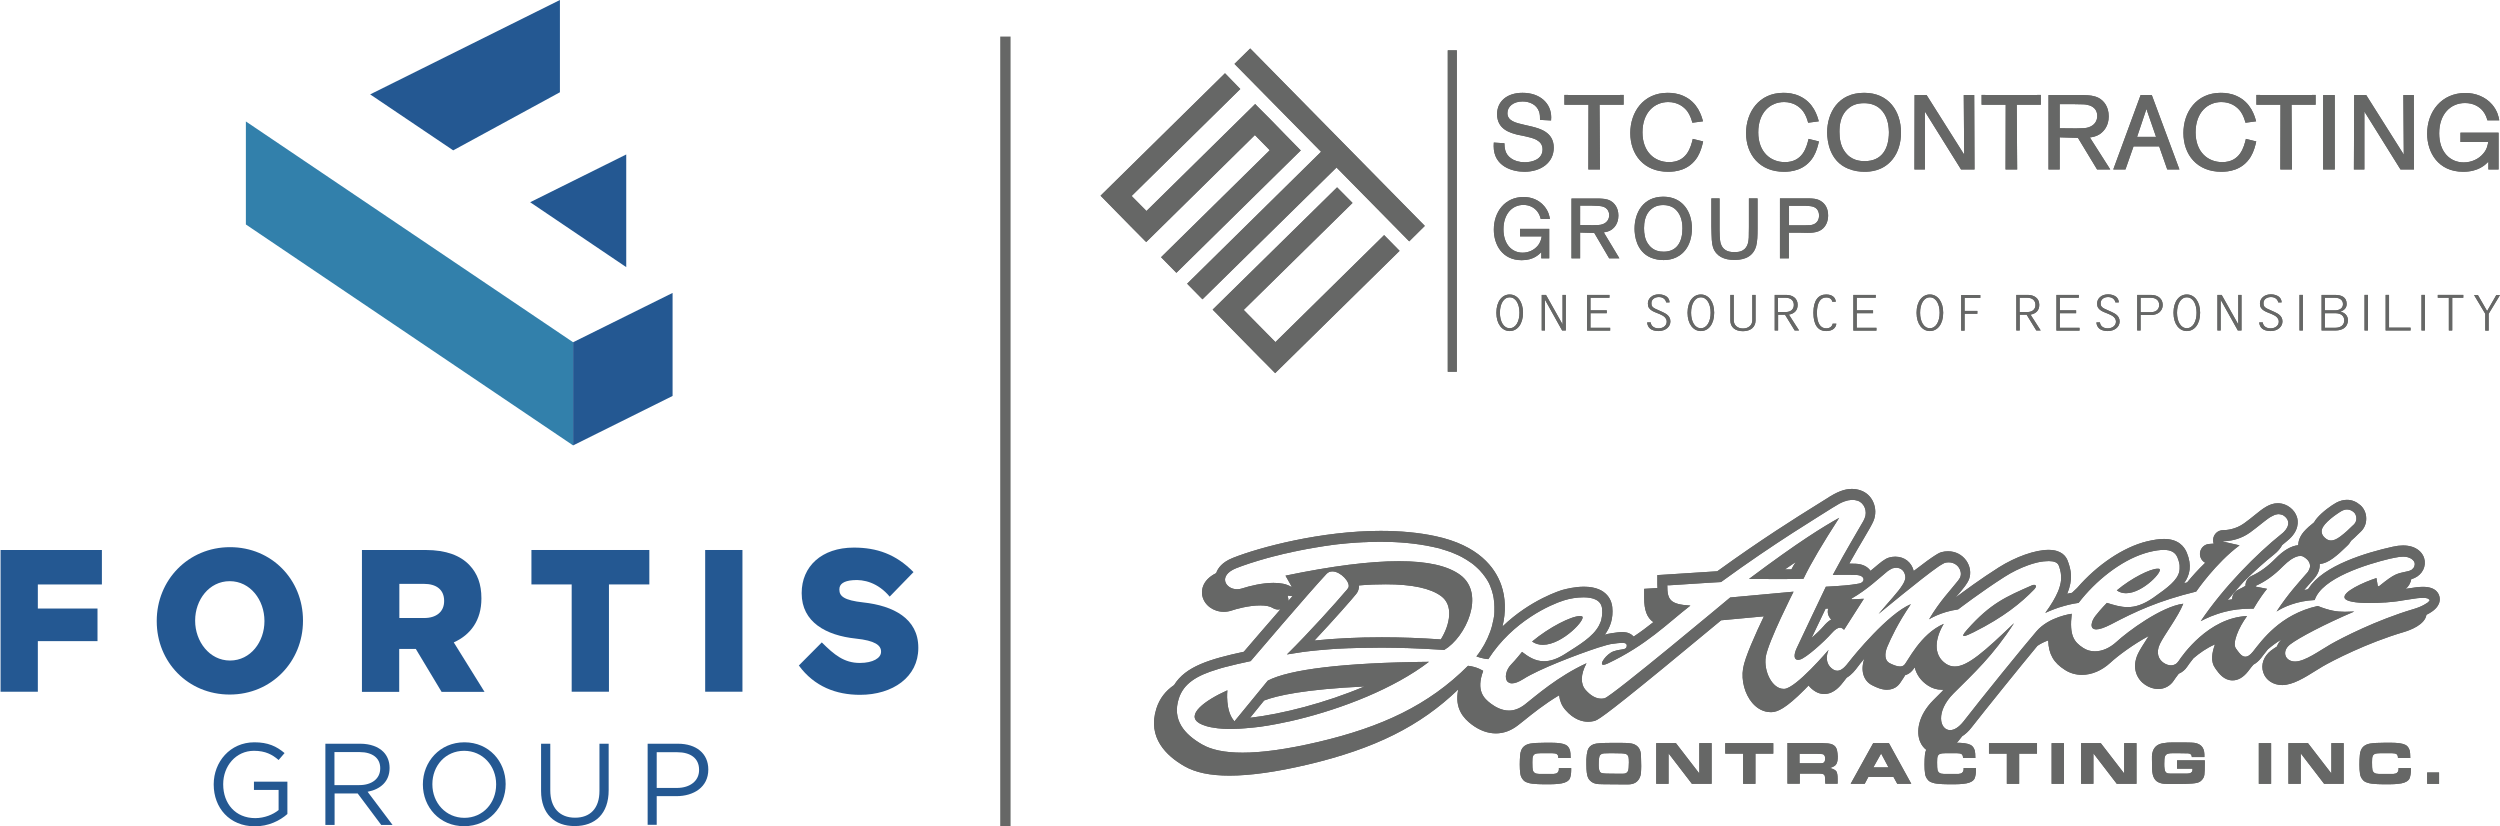 <?xml version="1.0" encoding="utf-8"?>
<!-- Generator: Adobe Illustrator 19.0.0, SVG Export Plug-In . SVG Version: 6.00 Build 0)  -->
<svg version="1.1" id="Layer_1" xmlns="http://www.w3.org/2000/svg" xmlns:xlink="http://www.w3.org/1999/xlink" x="0px" y="0px"
	 width="1764.1px" height="583px" viewBox="0 0 1764.1 583" style="enable-background:new 0 0 1764.1 583;" xml:space="preserve">
<style type="text/css">
	.st0{fill:#3280AB;}
	.st1{fill:#245892;}
	.st2{fill:#666766;}
</style>
<polygon class="st0" points="173.5,85.7 173.5,158.4 404.4,314.3 404.4,241.5 "/>
<polygon class="st1" points="474.6,206.7 474.6,279.4 404.4,314.3 404.4,241.5 "/>
<polygon class="st1" points="441.9,109 441.9,188.5 374.1,142.7 "/>
<polygon class="st1" points="395.1,0 395.1,65.1 319.8,106.1 261.2,66.6 "/>
<g>
	<path class="st1" d="M0.4,388.1h71.5v24.3H26.7v17h42.1v23H26.7v35.7H0.4V388.1z"/>
	<path class="st1" d="M110.6,438.4v-0.3c0-28.7,22.2-52,51.7-52s51.5,23,51.5,51.7v0.3c0,28.7-22.2,52-51.7,52
		S110.6,467.1,110.6,438.4z M186.6,438.4v-0.3c0-14.6-9.9-28-24.5-28c-14.6,0-24.4,13.3-24.4,27.7v0.3c0,14.4,10,28,24.6,28
		C176.9,466.1,186.6,452.8,186.6,438.4z"/>
	<path class="st1" d="M255.5,388.1h44.9c14.5,0,24.6,4,30.9,10.7c5.6,5.9,8.4,13.4,8.4,23.3v0.3c0,15.4-7.7,25.6-19.5,30.9
		l21.7,34.9h-30.3l-18.2-30.3h-11.7v30.3h-26.3V388.1z M299.3,436.1c8.8,0,14.1-4.6,14.1-11.9V424c0-8-5.6-12-14.2-12h-17.4v24.1
		H299.3z"/>
	<path class="st1" d="M403.4,412.4H375v-24.3h83.2v24.3h-28.5v75.7h-26.3V412.4z"/>
	<path class="st1" d="M497.6,388.1h26.3v100h-26.3V388.1z"/>
	<path class="st1" d="M563.7,469.6l16.2-16.3c8.8,8.8,15.8,14.5,26.8,14.5c9.4,0,15-3.5,15-7.8v-0.3c0-4.3-4.2-7.7-17.9-9.1
		c-20.7-2.2-38.1-11.5-38.1-31.9v-0.3c0-18.6,14-32,36.8-32c16.1,0,29.7,4.6,42.1,17.3L627.8,421c-8.3-9.9-18.3-12.3-26-11.6
		c-6.4,0.5-9.5,2.7-9.5,6.4v0.3c0,4.6,3.3,7.5,16.9,9c21.1,2.3,38.8,11.3,38.8,31.9v0.3c0,20.4-18,33-41.1,33
		C590.1,490.3,574.6,484.5,563.7,469.6z"/>
</g>
<g>
	<path class="st1" d="M150.8,553.6v-0.2c0-15.7,11.5-29.6,28.7-29.6c9.6,0,15.6,2.8,21.3,7.6l-4.2,4.9c-4.4-3.8-9.3-6.5-17.4-6.5
		c-12.7,0-21.7,10.7-21.7,23.5v0.2c0,13.6,8.7,23.8,22.6,23.8c6.5,0,12.6-2.5,16.5-5.7v-14.2h-17.4v-5.8h23.6v22.8
		c-5.3,4.7-13.3,8.7-23,8.7C161.9,583,150.8,570,150.8,553.6z"/>
	<path class="st1" d="M229.6,524.8h24.6c7,0,12.7,2.1,16.3,5.7c2.8,2.8,4.4,6.8,4.4,11.3v0.2c0,9.5-6.5,15-15.5,16.7l17.6,23.4H269
		l-16.6-22.2h-16.3v22.2h-6.5V524.8z M253.6,554c8.6,0,14.7-4.4,14.7-11.8v-0.2c0-7-5.4-11.3-14.6-11.3h-17.7V554H253.6z"/>
	<path class="st1" d="M298.4,553.6v-0.2c0-15.8,11.9-29.6,29.3-29.6c17.4,0,29.1,13.6,29.1,29.4v0.2c0,15.8-11.8,29.6-29.3,29.6
		C310.1,583,298.4,569.4,298.4,553.6z M350.1,553.6v-0.2c0-13-9.5-23.6-22.6-23.6c-13.1,0-22.4,10.5-22.4,23.5v0.2
		c0,13,9.5,23.6,22.6,23.6C340.8,577.1,350.1,566.6,350.1,553.6z"/>
	<path class="st1" d="M381.8,558.1v-33.3h6.5v32.9c0,12.3,6.6,19.3,17.5,19.3c10.5,0,17.2-6.4,17.2-18.9v-33.3h6.5v32.8
		c0,16.7-9.6,25.3-23.9,25.3C391.4,583,381.8,574.3,381.8,558.1z"/>
	<path class="st1" d="M457,524.8h21.4c12.9,0,21.4,6.9,21.4,18.1v0.2c0,12.3-10.3,18.7-22.5,18.7h-13.9v20.2H457V524.8z M477.6,556
		c9.5,0,15.7-5.1,15.7-12.6v-0.2c0-8.2-6.1-12.4-15.4-12.4h-14.5V556H477.6z"/>
</g>
<g>
	<path class="st2" d="M1098.5,532.1c-0.7-0.4-1.7-0.6-3.1-0.6h-5.3c-2.7,0-4.4,0-5,0.1c-1.8,0.1-3,0.8-3.4,2.1
		c-0.3,0.7-0.4,2.1-0.4,4.2c0,2.9,0.1,4.8,0.3,5.5c0.5,1.8,1.9,2.7,4.3,2.7l5.8,0l4.8,0c2.1-0.1,3.3-1.1,3.5-3l0-1.1h8.7v1.4
		c0,2.3-0.3,4.1-0.8,5.5c-0.2,0.6-0.5,1.2-1,1.6c-1.3,1.4-3.8,2.3-7.2,2.6c-1.8,0.2-3.5,0.3-5.3,0.3c-0.8,0-1.9,0-3.4,0
		c-2.6,0-4.6,0-5.9-0.1c-1.3-0.1-2.6-0.2-3.8-0.3c-1.3-0.1-2.4-0.4-3.5-0.8c-1.3-0.4-2.3-1-3-1.9c-1.1-1.3-1.8-2.7-2-4.4
		c-0.3-1.8-0.4-4-0.4-6.5c0-2.5,0.1-4.7,0.3-6.7c0.1-1.1,0.3-2.1,0.7-3.1c1-2.7,3.2-4.3,6.5-4.9c2.5-0.4,6.1-0.6,10.6-0.6h4
		c4.9,0,8.4,0.5,10.3,1.5c1.5,0.7,2.5,2.1,3.1,4.1c0.2,0.8,0.4,2.6,0.4,5.2h-8.7C1099.6,533.4,1099.3,532.5,1098.5,532.1z"/>
	<path class="st2" d="M1131.9,553.4c-1.4,0-2.6,0-3.7-0.1c-2.7-0.1-4.8-1-6.2-2.5c-0.6-0.6-1.1-1.3-1.4-2c-0.8-1.7-1.2-4.8-1.2-9.3
		l0-3.7c0.1-2.5,0.4-4.6,0.9-6.3c0.7-2.1,2.1-3.6,4.4-4.4c1.6-0.6,5.9-0.9,12.8-0.9l6.3,0c4.5,0,7.4,0.3,8.8,0.8
		c3,1.1,4.8,3.3,5.2,6.7c0.1,1,0.2,2.4,0.2,4.2l0.1,4.7c0,1.9-0.1,3.6-0.2,5c-0.1,1.1-0.4,2.2-0.9,3.2c-1.4,3.1-4.1,4.7-8.1,4.7
		c-0.6,0-2.1,0-4.4,0L1131.9,553.4z M1143.1,546c1.4,0,2.5,0,3.1-0.1c1.2-0.2,2-0.7,2.5-1.7c0.5-0.9,0.7-3,0.7-6.2
		c0-1.7-0.1-2.9-0.2-3.5c-0.3-1.4-1-2.2-2.1-2.5c-0.8-0.2-1.8-0.4-2.8-0.4c-1.6,0-3.4-0.1-5.6-0.1h-3.2c-1.2,0-2.4,0.1-3.5,0.1
		c-1.4,0.1-2.5,0.6-3.1,1.5c-0.5,0.8-0.8,3.1-0.8,6.9c0,2.7,0.5,4.4,1.3,5.1c0.6,0.5,2.4,0.8,5.3,0.8L1143.1,546z"/>
	<path class="st2" d="M1182.6,524.4l16.5,21.4v-21.4h8.7v28.7h-13.9l-16.5-21.5v21.5h-8.7v-28.7H1182.6z"/>
	<path class="st2" d="M1251.3,524.4v7.4h-12.6v21.3h-8.7v-21.3h-12.6v-7.4H1251.3z"/>
	<path class="st2" d="M1286.4,524.4c1.2,0,2.4,0.1,3.6,0.2c2.7,0.3,4.5,1.2,5.5,2.9c0.4,0.7,0.7,1.4,0.8,2c0.3,1.4,0.4,2.8,0.5,4.3
		c0,2.4-0.3,4.2-1,5.3c-0.6,1.2-2.2,2.1-4.5,2.8c2.4,0.7,3.9,1.5,4.5,2.4c0.6,1,0.9,2.7,0.9,5.2v3.5h-8.7l-0.1-2.7
		c0-1.8-0.2-3-0.6-3.5c-0.5-0.6-1.6-0.9-3.4-0.9h-13.9v7.1h-8.7v-28.7H1286.4z M1269.8,531.8v6.8h12.2c0.9,0,1.8,0,2.8,0
		c0.7,0,1.3-0.1,1.8-0.3c0.9-0.4,1.3-1.4,1.3-3.1c0-1.2-0.3-2-0.9-2.6c-0.4-0.4-1.3-0.6-2.7-0.6l-2.6-0.1H1269.8z"/>
	<path class="st2" d="M1321.8,524.4h11.1l15.8,28.7h-9.9l-2.7-4.9h-17.7l-2.6,4.9h-9.9L1321.8,524.4z M1321.9,541.5h10.7l-5.2-9.8
		L1321.9,541.5z"/>
	<path class="st2" d="M1384.1,532.1c-0.7-0.4-1.7-0.6-3.1-0.6h-5.3c-2.7,0-4.4,0-5,0.1c-1.8,0.1-3,0.8-3.4,2.1
		c-0.3,0.7-0.4,2.1-0.4,4.2c0,2.9,0.1,4.8,0.3,5.5c0.5,1.8,1.9,2.7,4.3,2.7l5.8,0l4.8,0c2.1-0.1,3.3-1.1,3.5-3l0-1.1h8.7v1.4
		c0,2.3-0.3,4.1-0.8,5.5c-0.2,0.6-0.5,1.2-1,1.6c-1.3,1.4-3.8,2.3-7.2,2.6c-1.8,0.2-3.5,0.3-5.3,0.3c-0.8,0-1.9,0-3.4,0
		c-2.6,0-4.6,0-5.9-0.1c-1.3-0.1-2.6-0.2-3.8-0.3s-2.4-0.4-3.5-0.8c-1.3-0.4-2.3-1-3-1.9c-1.1-1.3-1.8-2.7-2-4.4
		c-0.3-1.8-0.4-4-0.4-6.5c0-2.5,0.1-4.7,0.3-6.7c0.1-1.1,0.3-2.1,0.7-3.1c1-2.7,3.2-4.3,6.5-4.9c2.5-0.4,6.1-0.6,10.6-0.6h4
		c4.9,0,8.4,0.5,10.3,1.5c1.5,0.7,2.5,2.1,3.1,4.1c0.2,0.8,0.4,2.6,0.4,5.2h-8.7C1385.2,533.4,1384.8,532.5,1384.1,532.1z"/>
	<path class="st2" d="M1437.4,524.4v7.4h-12.6v21.3h-8.7v-21.3h-12.6v-7.4H1437.4z"/>
	<path class="st2" d="M1447.7,524.4h8.7v28.7h-8.7V524.4z"/>
	<path class="st2" d="M1482.4,524.4l16.5,21.4v-21.4h8.7v28.7h-13.9l-16.5-21.5v21.5h-8.7v-28.7H1482.4z"/>
	<path class="st2" d="M1546.7,534.4c-0.1-1.8-1-2.7-2.7-2.8c-1,0-2.9-0.1-5.9-0.1l-5.4,0c-1.8,0-3.1,0.3-3.9,0.8
		c-0.9,0.6-1.4,1.8-1.5,3.6c-0.1,1.1-0.1,2.1-0.1,3.1c0,1.3,0,2.5,0.2,3.5c0.2,2.1,1.2,3.2,2.9,3.3c0.7,0.1,1.8,0.1,3.3,0.1h3.5l6,0
		c2.6,0,4-0.9,4-2.6v-0.9h-10.9v-5.9h19.6v1c0,4.9-0.1,8-0.3,9.2c-0.2,1.4-0.8,2.7-1.9,3.8c-1,1.1-2.2,1.7-3.8,2
		c-1,0.2-2,0.3-3.2,0.4c-2.5,0.2-5.9,0.3-10.2,0.3l-6.1,0c-2.6,0-4.5-0.2-5.7-0.6c-2.1-0.6-3.6-1.7-4.5-3.4
		c-0.9-1.5-1.4-3.7-1.5-6.6c-0.1-2.3-0.1-4.6-0.1-6.9c0-1,0-1.7,0-2.1c0-1.1,0.2-2.2,0.6-3.4c1.1-3.3,3.5-5.2,7.4-5.8
		c1.2-0.2,2.2-0.3,3.1-0.4c1.5-0.1,3.9-0.1,7.2-0.1c4.2,0,7.4,0,9.5,0.1c6,0.1,9.1,2.9,9.2,8.3v1.9H1546.7z"/>
	<path class="st2" d="M1593.9,524.4h8.7v28.7h-8.7V524.4z"/>
	<path class="st2" d="M1628.6,524.4l16.5,21.4v-21.4h8.7v28.7H1640l-16.5-21.5v21.5h-8.7v-28.7H1628.6z"/>
	<path class="st2" d="M1691,532.1c-0.7-0.4-1.7-0.6-3.1-0.6h-5.3c-2.7,0-4.4,0-5,0.1c-1.8,0.1-3,0.8-3.4,2.1
		c-0.3,0.7-0.4,2.1-0.4,4.2c0,2.9,0.1,4.8,0.3,5.5c0.5,1.8,1.9,2.7,4.3,2.7l5.8,0l4.8,0c2.1-0.1,3.3-1.1,3.5-3l0-1.1h8.7v1.4
		c0,2.3-0.3,4.1-0.8,5.5c-0.2,0.6-0.5,1.2-1,1.6c-1.3,1.4-3.8,2.3-7.2,2.6c-1.8,0.2-3.5,0.3-5.3,0.3c-0.8,0-1.9,0-3.4,0
		c-2.6,0-4.6,0-5.9-0.1c-1.3-0.1-2.6-0.2-3.8-0.3s-2.4-0.4-3.5-0.8c-1.3-0.4-2.3-1-3-1.9c-1.1-1.3-1.8-2.7-2-4.4
		c-0.3-1.8-0.4-4-0.4-6.5c0-2.5,0.1-4.7,0.3-6.7c0.1-1.1,0.3-2.1,0.7-3.1c1-2.7,3.2-4.3,6.5-4.9c2.5-0.4,6.1-0.6,10.6-0.6h4
		c4.9,0,8.4,0.5,10.3,1.5c1.5,0.7,2.5,2.1,3.1,4.1c0.2,0.8,0.4,2.6,0.4,5.2h-8.7C1692.1,533.4,1691.7,532.5,1691,532.1z"/>
	<path class="st2" d="M1721.1,545.1v8h-8.4v-8H1721.1z"/>
</g>
<path class="st2" d="M871.1,509c-6.7-7.3-5-21.9-5-21.9c-16.1,7.2-29.7,17.5-19.7,23.3c1.2,0.7,2.7,1.3,4.6,1.9l0,0
	c2.2,0.7,4.9,1.2,8.2,1.6c2.5,0.3,5.4,0.5,8.6,0.5c2.1,0,4.3-0.1,6.7-0.2c1.3-0.1,2.7-0.2,4.2-0.3c0.3,0,0.7-0.1,1-0.1
	c1.1-0.1,2.2-0.2,3.3-0.3c0.4,0,0.8-0.1,1.2-0.1c1.1-0.1,2.3-0.3,3.5-0.4c0.4,0,0.7-0.1,1.1-0.1c1.4-0.2,2.9-0.4,4.4-0.7
	c0.1,0,0.2,0,0.3,0c5.1-0.8,10.5-1.9,16-3.1c0,0,0,0,0.1,0c1.8-0.4,3.7-0.9,5.6-1.3c32.1-7.8,68.6-22,93.1-40.8
	c-60.6,0.6-98.6,5.4-113.7,13.3C881.5,496.3,871.1,509,871.1,509z M882.1,506.5c2.6-3.2,6-7.4,9.9-12.2c9-3.5,28.6-7.9,70.8-9.9
	C935.2,496.1,904.5,503.9,882.1,506.5z M1088.7,455c-2.7,0-5.3-0.7-7.6-2.3c12.2-10.2,27.8-18,33.8-18c0.5,0,0.9,0.1,1.3,0.2
	C1120.1,436.1,1102.8,455,1088.7,455z M1500.2,418.6c-2.3,0-4.5-0.6-6.5-2c10.4-8.7,23.7-15.3,28.8-15.3c0.4,0,0.8,0,1.1,0.1
	C1527,402.5,1512.2,418.6,1500.2,418.6z M1721.5,421.7c-0.3-2.3-2.1-7.6-11.7-7.6c-2.7,0-6.1,0.4-10.2,1.1c-0.6,0.1-1.3,0.2-2,0.3
	c2.1-1.8,3.4-4.2,3.9-6.8c6.2-1.7,10.1-7,9.5-12.8c-0.6-5.5-5.6-11-15.3-11c-2.2,0-4.7,0.3-7.3,0.9c-18.5,4.1-49.1,13.2-59.3,29.4
	c-0.3,0.3-0.7,0.5-1,0.8c-0.7,0.1-1.5,0.2-2.2,0.3c1.3-1.5,2.5-2.9,3.7-4.2c1.3-1.5,2.5-2.8,3.6-4.1c3.1-3.7,3.8-7.3,3.7-10
	c3-0.3,6-1.6,9.4-4.1c3.8-2.8,6.1-5.1,8.1-7c0.7-0.6,1.3-1.3,2-1.9c1.1-1,1.9-2.2,2.6-3.4c1.9-1.6,3.4-3.1,4.7-4.4
	c0.7-0.6,1.3-1.3,2-1.9c2.6-2.4,4.1-5.8,4-9.5c0-3.7-1.6-7.1-4.1-9.3c-2.9-2.5-6-3.8-9.5-3.8c-2.5,0-5,0.7-7.5,2
	c-3.3,1.8-9.9,6.5-13.6,10.9c-0.9,1-1.5,2-2.1,3c-2.6,2-5.3,4.4-7.3,6.7c-3,3.6-3.8,6.8-3.9,9.4c-4.9,0.5-10.3,3.6-16.1,9.5
	c-5.4,5.5-10.9,9.5-16.8,12.2c-2.8,1.3-4.4,4-4.3,7c-1.7,1-3.4,1.9-5.1,2.7c-2.7,1.2-4.3,3.9-4.3,6.8c-1.1,0.2-2.1,0.3-3.1,0.5
	c3.7-4.5,7.4-8.8,11.2-12.9c7.7-7.6,15.1-14.2,21.4-19.2c2.9-2.3,4.7-4.6,5.8-6.7c1.2-1,2.4-2,3.6-3c8.7-7,7.7-14.1,6.8-16.8
	c-1.7-5.3-6.9-9.3-12.7-9.7c-0.3,0-0.5,0-0.8,0c-5.8,0-10.5,3.7-16.3,8.4c-2.2,1.8-4.7,3.8-7.5,5.8c-6,4.3-12.3,4.8-14.8,4.8
	c-3.6,0-6.6,2.7-7,6.3c-0.1,1.1,0,2.2,0.4,3.2c-1.1,0.1-2.1,0.2-2.7,0.2c-3.6,0-6.6,2.7-7,6.3c-0.3,2.9,1.2,5.7,3.7,7
	c-4.9,4.7-9.3,9.6-12.8,13.9c-0.7,0.2-1.4,0.4-2.1,0.5c4.1-5.8,5.6-12.5,1.9-21.5c-1.8-4.4-6.1-9.7-16.1-9.7c-3.3,0-7.3,0.6-12,1.7
	c-16.7,4.1-35.1,16.5-49.3,32.9c-1.2,1.1-2.4,2.3-3.6,3.4c-1.1,0.2-2.3,0.4-3.4,0.7c4.3-10.4,2.7-17.1,0.3-23.4
	c-1.1-2.9-4.2-7.6-13.5-7.6c-9.4,0-23.2,4.9-35.1,12.4c-12.5,7.9-25.1,17.2-30.5,21.3c0.7-0.9,1.4-1.7,2.1-2.5
	c3.8-4.5,6.3-7.5,7.5-10.7c1.5-4.2,0.7-9-2-12.9c-3-4.2-7.6-6.6-12.9-6.6c-1.5,0-3,0.2-4.6,0.6c-1.1,0.3-3.7,1-19.6,13.3
	c-1.5-6.1-6.5-10.1-13-10.1c-1.5,0-2.9,0.2-4.3,0.6c-3.2,0.9-6.1,3.5-11,7.6c-0.7,0.6-1.4,1.2-2.2,1.8c-1.8-2.7-5.3-4.8-10.4-5
	c-1.3,0-2.8-0.1-4.4-0.1c-0.1,0-0.2,0-0.2,0c4.1-7.3,7.5-13.1,10.3-17.8c3.6-6.1,5.7-9.7,6.8-12.3c1.8-4.3,1.7-9.2-0.2-13.4
	c-1.8-4-5-6.9-9-8.2c-2-0.7-4-1-6.1-1h0c-5.2,0-10.6,2.1-18,7c-1.6,1-4.1,2.6-7.2,4.5c-13.7,8.5-38.9,24.3-69.7,46.6
	c-15.5,1-35.8,2.3-35.8,2.3l-6.5,0.4v6.5c0,0.9,0,1.7,0.1,2.6c-1.8,0.1-2.9,0.2-2.9,0.2l-6.5,0.4v6.5c0,8.4,1.9,13.8,6.5,17
	c-4.3,3.4-8.8,6.8-13.9,10.2c-0.1-0.1-0.2-0.2-0.3-0.3c-2.8-2.9-6.6-2.9-7.8-2.9c-2.1,0-4.5,0.4-7.4,0.8l-1.1,0.2
	c-0.9,0.1-2.2,0.4-3.8,0.9c3.9-5.3,6.1-11.5,5.3-19.5c-0.3-3.4-2.8-14.4-20-14.4c-6.6,0-12.6,1.6-14.9,2.2
	c-1.2,0.3-22.9,6.9-42.6,25.9c2.5-10.1,2.3-20.4-0.9-29.4c-4.3-12.1-15.8-27.9-46.5-34.4c-11.7-2.5-24.7-3.7-38.6-3.7
	c-41.7,0-85.2,11.5-104.3,19.1c-7.5,3-10.5,7.2-11.7,10.7c-10.9,5.4-10.3,13.5-9.8,15.9c1.3,6.6,7.7,11.4,15.2,11.4
	c1.9,0,3.7-0.3,5.5-0.9c2.6-0.9,11.8-3.6,20.2-3.6c3.9,0,7,0.6,8.8,1.8c1.2,0.7,2.5,1.1,3.8,1.1c0.6,0,1.1-0.1,1.7-0.2
	c-8.9,10.2-18.8,21.7-25.9,30c-24,5.2-41.1,10.3-49.2,23.5c-6,4.1-10.2,9.4-12.5,16.6c-6.5,20.5,7.1,33.4,19.7,40.6
	c7.8,4.5,18.2,6.7,31.9,6.7c14.6,0,33.2-2.6,55.2-7.8c47.3-11.2,79.3-27.1,106.2-53h0c-2.8,13.5,3.9,20.5,9.6,24.8
	c5.5,4.1,11.2,6.2,17,6.2c5.4,0,10.6-1.9,15.4-5.6c1.2-0.9,2.6-2.1,4.2-3.3c6.2-5,14.6-11.8,25-18c0.4,3.8,1.8,7.3,4.3,10.2
	c6.1,7.1,12.2,8.5,16.3,8.5c1.3,0,2.6-0.2,3.9-0.5c2.3-0.5,4.7-1.1,49-37.4c17.8-14.6,35.4-29.3,40.8-33.7l30.2-2.8
	c-5.6,11.7-13.5,29.1-14.7,36.8c-1.4,8.5,1.2,18,6.5,24.3c3.6,4.2,8.2,6.5,12.9,6.5c0.3,0,0.6,0,0.9,0c3.9-0.2,9.6-2.3,23.2-16
	c0.9-0.9,1.8-1.9,2.7-2.8c1.4,1.8,3.2,3.3,5.1,4.4c1.9,1.1,3.9,1.6,6,1.6c7.1,0,11.7-6.2,14-9.2c0.5-0.6,1.1-1.4,1.8-2.3
	c3.6-2.1,6.1-5.4,7.6-7.4c1-1.4,2.7-3.5,4.9-6.1c-2.9,8.2-0.8,15.6,5.4,18.8c3.1,1.6,6.7,3.2,10.5,3.2c2.9,0,5.5-0.9,7.5-2.7
	c1.3-1.2,2.3-2.7,4.1-5.5c0.4-0.6,0.8-1.3,1.3-2.1c1.5-0.4,2.8-1.2,4-2.2c0.9-0.8,1.7-1.8,2.7-3.3c1.3,5.2,4.4,9.6,9.3,12.8
	c3,2,6.3,3,9.8,3c0.4,0,0.8,0,1.2,0c-0.3,0.3-0.5,0.6-0.8,1c-0.3,0.3-0.5,0.5-0.8,0.8c-1.8,1.8-3.6,3.6-5.4,5.4
	c-11.3,11.3-12.2,22.9-9.5,29.4c2.1,5.2,6.8,8.4,12,8.4c3.7,0,9.3-1.5,15-8.8c0.8-1,1.7-2.2,2.7-3.4c2.1-1.3,4.4-3.3,6.7-6.3
	c10.1-12.9,34.2-42.8,46.4-57.5c2.5-1.7,5.1-2.9,7.6-3.8c0.3,9.8,3.9,15.8,11.8,20.8c3.5,2.3,7.7,3.5,12,3.5c6.9,0,14-3,20-8.5
	c5.6-5.2,16.7-13.3,27.1-18.9c-0.3,0.4-0.5,0.8-0.8,1.3c-2.8,4.3-5.2,8.1-6.7,11.1c-4.9,10.4-0.4,18.4,5,22c2.8,1.9,6.1,3,9.2,3
	c4.5,0,8.6-2.2,11.1-6.1c0.4-0.6,1.6-2.4,3.4-4.7c2.4-1,4.5-2.7,6-5c0.5-0.7,2-3,4.4-5.9c4.3-3.7,9.4-7.3,15.2-9.8
	c-2.2,5.9-3.2,12.2,0.1,16.7c0.2,0.3,0.4,0.6,0.6,0.9c2.1,2.9,5.6,7.8,11.7,7.8c3.9,0,7.5-2.1,10.8-6.2c0.4-0.5,0.8-1.1,1.3-1.7
	c0.8-1,1.6-2.1,2.6-3.2c1.9-1,3.8-2.6,5.5-4.8c0.4-0.5,0.8-1.1,1.3-1.7c1-1.3,2.1-2.7,3.4-4.3c2.8-2.4,5.9-4.8,9.5-6.9
	c-1.4,1.5-2.5,3.2-3.1,4.9c-1.6,1-3,2-4.1,2.8c-5.3,4.1-7.4,10-5.5,15.6c1.8,5.4,7.1,8.8,13.3,8.8c7.5,0,16.1-5.4,23.6-10.1
	c1.7-1.1,3.4-2.1,4.9-3c7.2-4.2,31.5-16.7,57.3-24.3c4.7-1.4,14.9-5.2,16-12.2C1717.2,431.4,1722.3,427.5,1721.5,421.7z M1640.5,370
	c2.2-2.6,5.8-5.5,8.8-7.5l0,0l0,0c0.5-0.4,1-0.7,1.5-1c0,0,0,0,0,0c0.5-0.3,0.9-0.6,1.3-0.8c1.6-0.9,2.9-1.2,4.1-1.2
	c2.2,0,3.8,1.1,4.9,2.1c1.7,1.5,2.7,5.8-0.1,8.5c-0.5,0.4-0.9,0.8-1.3,1.2l0,0c-2.3,2.2-4.3,4.3-8.3,7.3c-2.7,2-4.8,2.8-6.5,2.8
	c-1.3,0-2.4-0.4-3.5-1.2C1638.9,378.4,1636.2,375.1,1640.5,370z M1714.6,423c0,0.1-0.1,0.3-0.1,0.4c0,0,0,0,0,0.1
	c-0.1,0.1-0.1,0.3-0.2,0.4c0,0,0,0,0,0c-0.1,0.2-0.2,0.3-0.4,0.5c0,0,0,0-0.1,0.1c-0.3,0.3-0.7,0.7-1.1,1c0,0,0,0-0.1,0
	c-0.5,0.3-1,0.7-1.6,1c0,0,0,0,0,0c-2,1.2-4.6,2.3-7.6,3.2c-26.7,7.9-51.4,20.7-58.9,25c-7.5,4.3-18,12.1-25,12.1s-9.8-7.1-3.6-12
	c6.2-4.8,24.9-14.6,45.4-23.3c-2.5,0.1-4.6,0.2-6.7,0.2c-5.8,0-10.8-0.8-19.1-4.1c-26.6,5.9-39.6,24.5-45.7,32.2
	c-2.1,2.6-3.8,3.6-5.4,3.6c-2.9,0-5-3.6-6.7-5.9c-2.6-3.6,1.7-14.3,7.9-22.8c-27.2,1.2-45.7,27.8-48.3,31.8c-1.4,2.1-3.3,3-5.3,3
	c-1.8,0-3.7-0.7-5.3-1.8c-3.3-2.2-5.7-6.8-2.6-13.3c3.1-6.5,13-19.4,16.5-28.4c-15.5,2-39.3,19.7-47.1,26.9
	c-4.9,4.5-10.3,6.7-15.3,6.7c-3,0-5.8-0.8-8.2-2.4c-6.5-4.2-9.9-8.7-8.1-24.1c0,0-16,2-24.9,12.4c-8.9,10.3-39.5,48.1-51.4,63.5
	c-3.4,4.3-6.7,6.2-9.5,6.2c-7.4,0-10.5-13,2.4-25.9c14.3-14.3,27.7-26.4,42.7-49.6c-20.8,20-32.8,30.6-41.8,30.6
	c-2.2,0-4.2-0.6-6.1-1.8c-9.8-6.4-7.6-18.6-1.7-28.3c-16.8,7.3-25.5,26.9-28,29.1c-0.8,0.7-1.8,1-2.9,1c-2.3,0-5-1.2-7.4-2.4
	c-3.4-1.8-3.7-6.6-1.4-11.9c2.3-5.3,7.1-16,16.5-29.7c-16.2,6.8-40.2,36.2-43.5,40.5c-2.6,3.4-5.3,6.5-8.4,6.5
	c-0.8,0-1.7-0.2-2.6-0.7c-4.2-2.3-6.4-7.5-3.6-14c0,0-23,27.1-31.2,27.5c-0.2,0-0.3,0-0.5,0c-8,0-14.2-12.3-12.6-22.7
	c1.7-10.6,19.6-45.9,19.6-45.9l-44.7,4.1c0,0-83.6,69.9-88.6,71.1c-0.8,0.2-1.6,0.3-2.4,0.3c-4.1,0-7.8-2.5-11-6.1
	c-3.8-4.3-3.6-11.1,0.6-18.9c-20.4,9.4-35.8,23.1-43.6,29.2c-3.9,3-7.7,4.2-11.1,4.2c-5,0-9.5-2.4-12.8-4.9
	c-4.9-3.7-10.6-9.1-5.4-23.1c0,0-4.2-2.9-10.7-3.6c-27.9,27.9-61,43.2-105.5,53.7c-22.6,5.3-40.1,7.6-53.6,7.6
	c-13,0-22.1-2.1-28.4-5.7c-12.8-7.3-21.4-17.4-16.6-32.5c3.4-10.5,12.4-16.2,27.5-20.7c0.8-0.3,1.7-0.5,2.6-0.8
	c0.7-0.2,1.5-0.4,2.2-0.6c0.3-0.1,0.6-0.1,0.8-0.2c5.2-1.4,11.1-2.7,17.6-4.1c0,0,41.8-49.1,53.5-61.5c1.2-1.3,2.6-1.8,4.2-1.8
	c5.8,0,12.9,7.7,11.3,11.4c-0.1,0.2-0.2,0.4-0.3,0.5c-0.1,0.2-0.3,0.3-0.4,0.5c0,0.1-0.1,0.1-0.1,0.2c-0.1,0.2-0.3,0.3-0.4,0.5
	c-0.1,0.1-0.1,0.2-0.2,0.2c-0.2,0.2-0.4,0.4-0.5,0.6c-0.1,0.1-0.1,0.1-0.2,0.2c-6.5,7.7-25.2,28.6-41.3,44.5
	c3.6-0.6,7.4-1.2,11.5-1.8l0,0l0,0c3.8-0.5,7.7-0.9,11.9-1.3c0.1,0,0.2,0,0.3,0c4-0.4,8.3-0.7,12.7-1c0.2,0,0.5,0,0.7,0
	c2.1-0.1,4.3-0.2,6.5-0.3c0.3,0,0.6,0,0.9,0c2-0.1,4.1-0.2,6.2-0.2c0.3,0,0.5,0,0.8,0c2.2-0.1,4.5-0.1,6.7-0.1c0.5,0,1,0,1.5,0
	c2.3,0,4.7-0.1,7.1-0.1c2.6,0,5.3,0,8,0.1c0.4,0,0.8,0,1.2,0c2.7,0,5.4,0.1,8.2,0.2c0.2,0,0.5,0,0.7,0c8.4,0.3,17.1,0.7,26.1,1.3
	c15.3-9,29.3-39.6,11.3-52.9c-8.9-6.5-23.2-9.7-43.2-9.7c-20.7,0-47.4,3.4-80.1,10.2l4.3,7.6c0.1,0.1,0,0.3-0.2,0.3c0,0-0.1,0-0.1,0
	c-3.3-2.1-7.7-2.8-12.5-2.8c-7.8,0-16.5,2.1-22.4,4c-1.1,0.4-2.3,0.5-3.3,0.5c-8.2,0-13.8-9.6-0.5-14.9c5-2,12.8-4.6,22.5-7.3
	c0.3-0.1,0.5-0.1,0.8-0.2c1.1-0.3,2.2-0.6,3.4-0.9c0.2,0,0.3-0.1,0.5-0.1c1.3-0.3,2.6-0.7,4-1c0.3-0.1,0.6-0.1,0.8-0.2
	c1.1-0.3,2.3-0.6,3.5-0.8c0.3-0.1,0.6-0.1,0.9-0.2c1.4-0.3,2.9-0.6,4.3-1c0.2,0,0.5-0.1,0.7-0.1c1.3-0.3,2.5-0.5,3.8-0.8
	c0.4-0.1,0.7-0.1,1.1-0.2c1.5-0.3,3.1-0.6,4.6-0.9c0.1,0,0.1,0,0.2,0c1.5-0.3,3-0.5,4.5-0.8c0.4-0.1,0.8-0.1,1.2-0.2
	c1.4-0.2,2.9-0.5,4.3-0.7c0.2,0,0.4-0.1,0.6-0.1c1.6-0.2,3.2-0.5,4.9-0.7c0.4-0.1,0.8-0.1,1.3-0.2c1.4-0.2,2.7-0.3,4.1-0.5
	c0.4,0,0.7-0.1,1.1-0.1c1.7-0.2,3.3-0.4,5-0.5c0.4,0,0.8-0.1,1.1-0.1c1.4-0.1,2.8-0.2,4.1-0.3c0.4,0,0.9-0.1,1.3-0.1
	c1.7-0.1,3.4-0.2,5.1-0.3c0.3,0,0.5,0,0.8,0c1.5-0.1,3-0.1,4.4-0.2c0.5,0,0.9,0,1.4,0c1.7,0,3.5-0.1,5.2-0.1c12.5,0,25.1,1,37.1,3.6
	c1.5,0.3,3,0.7,4.4,1c0.4,0.1,0.9,0.2,1.3,0.4c1,0.3,2,0.6,2.9,0.9c0.4,0.1,0.9,0.3,1.3,0.4c1,0.3,1.9,0.7,2.9,1
	c0.3,0.1,0.6,0.2,1,0.4c1.2,0.5,2.4,1,3.5,1.5c0.2,0.1,0.5,0.2,0.7,0.3c0.9,0.4,1.7,0.8,2.6,1.3c0.3,0.2,0.7,0.4,1,0.6
	c0.7,0.4,1.4,0.8,2.1,1.2c0.3,0.2,0.6,0.4,0.9,0.6c0.8,0.5,1.6,1.1,2.4,1.6c0.1,0.1,0.2,0.2,0.3,0.2c0.9,0.6,1.7,1.3,2.5,2
	c0.2,0.2,0.4,0.4,0.7,0.6c0.6,0.5,1.1,1,1.6,1.5c0.2,0.2,0.5,0.5,0.7,0.7c0.5,0.5,1,1,1.4,1.6c0.2,0.2,0.4,0.4,0.6,0.6
	c0.6,0.7,1.2,1.5,1.7,2.2c0.1,0.1,0.2,0.3,0.3,0.4c0.4,0.6,0.9,1.3,1.3,1.9c0.2,0.3,0.3,0.5,0.5,0.8c0.3,0.5,0.6,1.1,0.9,1.6
	c0.1,0.3,0.3,0.6,0.4,0.8c0.3,0.6,0.6,1.3,0.8,1.9c0.1,0.2,0.2,0.4,0.2,0.6c0.3,0.8,0.6,1.6,0.9,2.5c0.1,0.2,0.1,0.5,0.2,0.8
	c0.2,0.6,0.3,1.2,0.5,1.8c0.1,0.3,0.1,0.6,0.2,0.9c0.1,0.6,0.2,1.2,0.3,1.7c0,0.3,0.1,0.6,0.1,0.9c0.1,0.8,0.2,1.6,0.3,2.4
	c0,0.1,0,0.3,0,0.4c0.1,0.8,0.1,1.5,0.1,2.3c0,0.3,0,0.6,0,0.9c0,0.6,0,1.1,0,1.7c0,0.3,0,0.7,0,1c0,0.6-0.1,1.2-0.1,1.8
	c0,0.3,0,0.6-0.1,0.8c-0.1,0.8-0.2,1.7-0.4,2.5c0,0.3-0.1,0.5-0.2,0.8c-0.1,0.6-0.2,1.2-0.4,1.8c-0.1,0.3-0.2,0.7-0.2,1
	c-0.1,0.5-0.3,1.1-0.4,1.6c-0.1,0.3-0.2,0.7-0.3,1c-0.2,0.6-0.4,1.3-0.6,1.9c-0.1,0.2-0.1,0.4-0.2,0.6l0,0v0
	c-2.3,6.4-5.7,12.5-9.8,17.6c0,0,4.5,1.7,8.4,1.9c17.3-27,44.3-38.6,53.2-41.4c0,0,0.1,0,0.1,0c0.3-0.1,0.6-0.2,0.9-0.3
	c3.3-1,8.2-1.9,13-1.9c6.5,0,12.5,1.8,13.1,8.1c0.1,0.9,0.1,1.7,0.1,2.5c0,0.2,0,0.4,0,0.5c0,0.7-0.1,1.5-0.2,2.2
	c0,0.2-0.1,0.4-0.1,0.6c-0.1,0.5-0.2,1.1-0.3,1.6c-0.1,0.3-0.1,0.6-0.2,0.8c-0.1,0.5-0.3,1-0.5,1.4c-0.1,0.3-0.2,0.6-0.4,0.9
	c-0.2,0.5-0.5,1-0.7,1.5l0,0c-4.3,7.9-13.7,13.4-23.9,19.9c-5.8,3.7-10.7,5.1-14.8,5.1c-6.4,0-11.2-3.3-15.5-6.6c0,0-4.8,6-7.6,8.8
	c-3.8,3.8-5.1,10-2.4,12.4l0,0c0.1,0.1,0.2,0.2,0.3,0.2c0.7,0.5,1.5,0.8,2.6,0.8c2,0,4.6-0.9,8.1-3.1c10.8-6.9,37.4-17.1,52.3-22h0
	c0,0,0,0,0,0c0.6-0.2,1.1-0.4,1.7-0.5c0,0,0,0,0,0c0.5-0.2,1-0.3,1.5-0.5c0,0,0,0,0.1,0c0.5-0.1,0.9-0.3,1.4-0.4
	c0.1,0,0.1,0,0.2-0.1c0.4-0.1,0.8-0.2,1.1-0.3c0.1,0,0.2-0.1,0.3-0.1c0.3-0.1,0.6-0.2,0.9-0.2c0.1,0,0.2-0.1,0.4-0.1
	c0.2-0.1,0.5-0.1,0.7-0.2c0.2,0,0.3-0.1,0.5-0.1c0.1,0,0.3-0.1,0.4-0.1c0.3-0.1,0.5-0.1,0.7-0.1c3-0.4,5.6-0.8,7.5-0.8
	c2.1,0,3.3,0.5,3.2,2.2c-0.1,1.5-0.9,2-2.4,2.3l0,0l0,0c-0.5,0.1-1.1,0.2-1.7,0.3c-0.4,0.1-0.9,0.1-1.3,0.2l0,0
	c-1.1,0.2-2.5,0.5-3.9,1c-4.8,1.6-10.6,9.5-7.2,9.5c0.7,0,1.6-0.3,3-0.9c27.6-13.1,41.8-28,58.4-40.9c-14.5-0.8-16.3-4.2-16.3-14.3
	c0,0,0.2,0,0.5,0c0.1,0,0.2,0,0.4,0c0.2,0,0.3,0,0.5,0c4-0.3,16.3-1,27.9-1.8h0c2.9-0.2,5.8-0.4,8.6-0.5
	c38.8-28.3,69.7-46.6,78.3-52.2c1.9-1.2,3.6-2.2,5.2-3.1l0,0l0,0c1.3-0.7,2.5-1.2,3.6-1.6c0.1-0.1,0.3-0.1,0.4-0.1
	c0.3-0.1,0.6-0.2,0.9-0.3c0.4-0.1,0.8-0.2,1.1-0.3c0.2,0,0.3-0.1,0.5-0.1c0.3-0.1,0.6-0.1,0.9-0.1c0.1,0,0.3,0,0.4-0.1
	c0.4,0,0.8-0.1,1.2-0.1c1.3,0,2.6,0.2,3.9,0.6c4.8,1.6,7,7.6,5,12.3c-0.1,0.3-0.3,0.6-0.4,0.9c-0.1,0.1-0.1,0.2-0.2,0.4
	c-0.1,0.2-0.2,0.4-0.3,0.7c-0.1,0.2-0.2,0.3-0.3,0.5c-0.1,0.2-0.3,0.5-0.4,0.7c-0.1,0.2-0.2,0.4-0.3,0.5l0,0l0,0
	c-3.5,6.3-10.8,18-20.6,36.4c0,0,1.6-0.1,4-0.1l0,0c0,0,0,0,0,0c0.6,0,1.2,0,1.8,0c0,0,0,0,0,0c0.6,0,1.3,0,2,0c0,0,0,0,0.1,0
	c0.7,0,1.4,0,2.1,0c0,0,0,0,0,0c0.7,0,1.4,0,2.2,0c1.5,0,2.9,0,4.2,0.1c6.6,0.2,6.6,5,2.4,6c-0.3,0.1-0.7,0.2-1,0.2c0,0-0.1,0-0.1,0
	c-0.3,0.1-0.7,0.1-1.1,0.2l0,0l0,0c-4.1,0.7-10,1.3-21.5,1.9c0,0-18.2,38.1-20.6,43.4c-2.2,4.8-2,8.2,1,8.2c0.4,0,0.8-0.1,1.3-0.2
	c4.2-1,17.3-12.8,22.2-18.4c2.7-3.1,4.6-4.1,6.1-4.1c1.2,0,2,0.7,2.8,1.5l14-21.9l-8.5,0.4c0,0,0,0,0,0c-0.3,0-0.4-0.4-0.1-0.6
	c11-6.3,19.5-14.5,24.8-18.8l0,0c0,0,0,0,0.1-0.1c0.4-0.3,0.8-0.6,1.2-0.9c0,0,0,0,0.1,0c0.4-0.3,0.7-0.5,1.1-0.7
	c0.1-0.1,0.2-0.1,0.2-0.1c0.3-0.2,0.5-0.3,0.7-0.4c0.3-0.2,0.6-0.3,0.8-0.3c0.8-0.2,1.6-0.4,2.4-0.4c3.3,0,6.2,2.2,6.5,6.6
	c0,0.4,0,0.8-0.1,1.2c0,0.1,0,0.2-0.1,0.3c-0.1,0.3-0.1,0.6-0.3,1c0,0.1-0.1,0.2-0.1,0.3c-0.1,0.4-0.3,0.7-0.5,1.1
	c0,0.1-0.1,0.2-0.1,0.2c-0.2,0.5-0.5,0.9-0.8,1.4l0,0l0,0c-3,5-9.4,11.5-16.9,20.5c0,0,30.4-25.3,42.3-33.5l0,0l0,0
	c0.5-0.3,0.9-0.6,1.4-0.9c0.1,0,0.1-0.1,0.2-0.1c0.3-0.2,0.7-0.4,1-0.6c0.1,0,0.2-0.1,0.2-0.1c0.3-0.2,0.5-0.3,0.7-0.4
	c0.1,0,0.1-0.1,0.2-0.1c0.3-0.1,0.5-0.2,0.6-0.3c1-0.3,1.9-0.4,2.8-0.4c6.3,0,9.8,5.9,8.3,10.2c-0.1,0.3-0.2,0.6-0.4,0.9
	c-0.1,0.2-0.2,0.4-0.4,0.6c-0.1,0.1-0.1,0.2-0.2,0.3c-0.2,0.3-0.4,0.6-0.6,0.9c0,0,0,0.1-0.1,0.1c-0.3,0.4-0.5,0.7-0.9,1.1l0,0l0,0
	c-4,5.2-11.9,13.2-19.5,26.1c0,0,8.1-5.3,20.5-7c0,0,16.6-12.7,32.8-23c5.3-3.4,11.1-6.2,16.4-8.1h0l0,0c2.1-0.8,4.2-1.4,6.2-1.9
	c0,0,0,0,0,0c0.6-0.2,1.2-0.3,1.8-0.4c0,0,0.1,0,0.1,0c0.6-0.1,1.1-0.2,1.6-0.3c0.1,0,0.1,0,0.2,0c0.5-0.1,1-0.2,1.4-0.2
	c0.1,0,0.2,0,0.3,0c0.4-0.1,0.9-0.1,1.3-0.1c0.1,0,0.2,0,0.4,0c0.5,0,1-0.1,1.5-0.1c3.7,0,6.2,1,7,3.1c0.1,0.3,0.2,0.5,0.3,0.8
	c0,0.1,0,0.1,0.1,0.2c0.1,0.2,0.2,0.5,0.2,0.7c0,0,0,0.1,0,0.1c0.1,0.3,0.2,0.6,0.3,0.9c0,0,0,0,0,0.1c0.1,0.3,0.2,0.5,0.2,0.8
	c0,0,0,0.1,0,0.1c0.2,0.6,0.3,1.2,0.4,1.9c0,0,0,0.1,0,0.1c0.1,0.3,0.1,0.7,0.1,1c0,0,0,0,0,0c0.1,0.7,0.1,1.5,0.1,2.2c0,0,0,0,0,0
	c0,2-0.4,4.2-1.2,6.7c0,0,0,0,0,0c-0.3,1-0.7,2.1-1.2,3.2l0,0l0,0c-1.7,4-4.5,8.8-8.8,14.7c0,0,3.6-1.8,8.9-3.6l0,0
	c0.5-0.2,1-0.4,1.6-0.5c3.8-1.2,8.3-2.4,13-3c11.9-15.5,29.6-29.7,46.7-35c1-0.3,2.1-0.6,3.1-0.9c4.1-1,7.6-1.5,10.3-1.5
	c5.2,0,8.2,1.8,9.7,5.4c0.3,0.7,0.6,1.5,0.8,2.2c0.1,0.4,0.2,0.8,0.3,1.2c0.1,0.3,0.1,0.5,0.2,0.8c0.1,0.5,0.2,1,0.2,1.6
	c0,0.1,0,0.2,0,0.4c0,0.6,0,1.1,0,1.6c0,0.1,0,0.1,0,0.2c0,0.6-0.1,1.1-0.2,1.7c0,0,0,0,0,0.1c-1.4,6.3-8,11.3-18.4,18.6
	c-7.1,4.9-12.8,6.6-18.1,6.6c-5.1,0-9.7-1.5-14.6-3c0,0-4.2,4.2-8.1,9.2c-2.8,3.5-4.6,9.5,0.6,9.5c2.1,0,5.5-1,10.5-3.6
	c17.1-9,33.1-16.5,60-23.1c0,0,13.8-20.2,30.6-32.6l-10.6-2.4h0l-0.9-0.2c-0.2,0-0.2-0.3,0-0.3c0.3,0,0.6,0,0.9,0c0,0,0.1,0,0.1,0
	c0.3,0,0.7,0,1.1-0.1c3.9-0.3,10.4-1.5,16.7-6c5.5-4,9.6-7.6,13-10c0.3-0.2,0.6-0.4,0.9-0.6c0.1-0.1,0.2-0.1,0.3-0.2
	c0.2-0.1,0.4-0.3,0.7-0.4c0.1-0.1,0.3-0.1,0.4-0.2c0.2-0.1,0.4-0.2,0.6-0.3c0.1-0.1,0.3-0.1,0.4-0.2c0.2-0.1,0.4-0.2,0.6-0.3
	c0.1-0.1,0.3-0.1,0.4-0.2c0.2-0.1,0.4-0.1,0.6-0.2c0.1,0,0.2-0.1,0.3-0.1c0.2-0.1,0.4-0.1,0.6-0.1c0.1,0,0.2,0,0.3-0.1
	c0.3,0,0.6-0.1,0.9-0.1c0.1,0,0.2,0,0.4,0c0.3,0,0.5,0.1,0.8,0.1c0,0,0,0,0.1,0c0.3,0.1,0.5,0.1,0.8,0.2c0,0,0.1,0,0.1,0
	c0.3,0.1,0.5,0.2,0.8,0.3c0,0,0.1,0,0.1,0c0.3,0.1,0.5,0.3,0.7,0.4c0,0,0.1,0,0.1,0.1c0.2,0.2,0.5,0.3,0.7,0.5c0,0,0,0,0,0
	c2.8,2.2,4,6.2-0.5,10.8l0,0l0,0c-0.5,0.5-1.1,1.1-1.8,1.6c-17.5,14-40.5,37.1-57,61.5c3.9-2.1,9.8-4.8,17.4-6.7c0,0,0,0,0,0
	c5.1-1.3,11-2.1,17.8-2.1c0.7,0,1.4,0,2.1,0c0,0,4-7.3,9.5-14l-7.7-1.5c-0.4-0.1-0.4-0.6-0.1-0.7c6.9-3.1,13-7.6,18.9-13.6
	c2-2,3.9-3.6,5.6-4.8c0.3-0.2,0.7-0.4,1-0.6c0.2-0.1,0.3-0.2,0.5-0.3c0.4-0.2,0.8-0.5,1.2-0.6c0.1-0.1,0.3-0.1,0.4-0.2
	c0.3-0.2,0.7-0.3,1-0.4c0.1,0,0.2-0.1,0.3-0.1c0.4-0.1,0.8-0.2,1.1-0.3c0.1,0,0.2,0,0.3,0c0.4-0.1,0.7-0.1,1.1-0.1
	c0.3,0,0.6,0,0.9,0.1l0,0c0.4,0.1,0.8,0.2,1.1,0.4c1.7,0.9,4,2.7,4.6,5.3c0,0,0,0,0,0.1c0.1,0.2,0.1,0.5,0.1,0.7c0,0,0,0.1,0,0.1
	c0,0.2,0,0.4,0,0.7c0,0.1,0,0.2,0,0.2c0,0.2,0,0.4-0.1,0.6c0,0.1-0.1,0.2-0.1,0.3c0,0.2-0.1,0.4-0.2,0.6c-0.1,0.1-0.1,0.3-0.2,0.4
	c-0.1,0.2-0.1,0.3-0.2,0.5c-0.1,0.2-0.2,0.4-0.3,0.6c-0.1,0.1-0.1,0.3-0.2,0.4c-0.2,0.3-0.5,0.7-0.8,1c-0.3,0.3-0.6,0.7-0.9,1l0,0
	c-4.8,5.6-12.1,13.3-20.6,26.2c2.6-1.7,6.1-3.5,10.5-5l0,0l0,0c4.6-1.6,10.1-2.8,16.4-3.1c5-15.5,36.5-25.2,53.6-29.3
	c0.1,0,0.1,0,0.2,0c0.5-0.1,1-0.2,1.4-0.3c0.5-0.1,1-0.2,1.5-0.3c2.2-0.5,4.1-0.7,5.7-0.7c0.6,0,1.2,0,1.8,0.1
	c0.2,0,0.3,0.1,0.5,0.1c0.4,0.1,0.7,0.1,1,0.2c0.2,0,0.4,0.1,0.5,0.2c0.3,0.1,0.6,0.2,0.8,0.3c0.2,0.1,0.3,0.1,0.5,0.2
	c0.2,0.1,0.4,0.2,0.6,0.3c0.1,0.1,0.3,0.2,0.4,0.3c0.2,0.1,0.3,0.2,0.5,0.4c0.1,0.1,0.2,0.2,0.3,0.3c0.1,0.1,0.3,0.3,0.4,0.4
	c0.1,0.1,0.2,0.2,0.3,0.4c0.1,0.1,0.2,0.3,0.2,0.4c0.1,0.1,0.1,0.3,0.2,0.4c0.1,0.1,0.1,0.3,0.1,0.4c0,0.1,0.1,0.3,0.1,0.4
	c0,0.1,0,0.3,0,0.4c0,0.2,0,0.3,0,0.5c0,0.1,0,0.2-0.1,0.4c0,0.2-0.1,0.3-0.1,0.5c0,0.1-0.1,0.2-0.1,0.3c-0.1,0.2-0.1,0.3-0.2,0.5
	c-0.1,0.1-0.1,0.2-0.2,0.3c-0.1,0.2-0.2,0.3-0.4,0.5c-0.1,0.1-0.1,0.1-0.2,0.2c-0.2,0.2-0.3,0.3-0.5,0.5c-0.1,0.1-0.1,0.1-0.2,0.2
	c-0.2,0.2-0.4,0.3-0.7,0.4c-0.1,0-0.1,0.1-0.2,0.1c-0.3,0.1-0.5,0.3-0.9,0.4l0,0l0,0c-0.4,0.1-0.7,0.3-1.1,0.3
	c-7.9,1.8-8.8,1.3-20.2,10.5c-0.1,0.1-0.2,0.1-0.4,0.1c-0.2,0-0.5-0.1-0.6-0.4l-0.9-5.4c-9.3,3-24.4,9.9-22.4,14.2
	c1.1,2.3,8,3.4,17.3,3.4c1.9,0,3.9-0.1,6-0.1h0c1.7-0.1,3.5-0.2,5.2-0.3c0.2,0,0.3,0,0.5,0c1.7-0.1,3.5-0.3,5.3-0.5c0,0,0.1,0,0.1,0
	c1.7-0.2,3.5-0.4,5.2-0.7c0.4-0.1,0.7-0.1,1.1-0.2c1.7-0.3,3.5-0.5,5.2-0.8c3.9-0.7,6.8-1,9-1c0.4,0,0.8,0,1.1,0c0.1,0,0.2,0,0.3,0
	c0.3,0,0.6,0.1,0.9,0.1c0,0,0,0,0,0c0.3,0,0.5,0.1,0.8,0.2c0.1,0,0.1,0,0.2,0c0.2,0.1,0.4,0.1,0.6,0.2c0,0,0,0,0,0
	c0.2,0.1,0.3,0.2,0.4,0.3c0,0,0.1,0,0.1,0.1c0.1,0.1,0.2,0.2,0.3,0.3c0,0,0,0,0,0c0.1,0.1,0.1,0.2,0.2,0.3c0,0,0,0.1,0,0.1
	C1714.6,422.7,1714.6,422.8,1714.6,423C1714.6,423,1714.6,423,1714.6,423z M908.6,420.4c0.2,0,0.4-0.1,0.7-0.1
	c0.7,0.2,1.4,0.3,2.1,0.3c0.2,0,0.5,0,0.7,0c-1,1.1-1.9,2.2-3,3.4C909.2,422.8,909,421.6,908.6,420.4z M957,419.1c1.4-1.7,2-3.8,2-6
	c6.8-0.6,13.1-0.8,18.9-0.8c18.4,0,31.6,2.8,39.1,8.4c4,3,5.9,7.5,5.6,13.4c-0.3,5.9-2.7,12-5.9,17.1c-14.2-1-28.2-1.5-41.6-1.5
	c-17.1,0-33.2,0.8-47.6,2.3C941.4,437.2,954.3,422.5,957,419.1z M1290,433.5c0.4,1.4,1.2,2.7,2.2,3.6c-2.2,1.3-4.1,3.2-5.4,4.8
	c-2.1,2.4-5.3,5.5-8.5,8.3c2.9-6.2,6.7-14.1,9.9-20.7c0.7,0,1.3-0.1,1.9-0.1C1289.7,430.6,1289.6,432.1,1290,433.5z M1297.8,365.4
	c-11.4,6.4-28.1,16.5-63.6,43.1c0,0,6.8,0.1,15.3,0.1l0,0c1,0,2,0,3,0c0.2,0,0.3,0,0.5,0c1,0,2,0,3.1,0c1.4,0,2.8,0,4.1,0
	c4.4,0,8.7-0.1,12.4-0.2C1277.9,397.3,1286.2,383.4,1297.8,365.4z M1264.1,401.8c-1.5,0-3,0-4.6,0c2.7-1.9,5.2-3.6,7.6-5.2
	C1265.9,398.4,1265,400.1,1264.1,401.8z M1435.3,416c-9,9.3-21.4,19.5-42.6,30.1c-3,1.5-5.7,2.7-6.8,2.7c-1.1,0-0.7-1.2,2.2-4.5
	c16.6-18.7,27.5-23.2,45.6-31.2c0.6-0.3,1.2-0.4,1.7-0.4C1436.8,412.8,1437.3,413.9,1435.3,416z"/>
<g>
	<path class="st2" d="M1098.5,532.1c-0.7-0.4-1.7-0.6-3.1-0.6h-5.3c-2.7,0-4.4,0-5,0.1c-1.8,0.1-3,0.8-3.4,2.1
		c-0.3,0.7-0.4,2.1-0.4,4.2c0,2.9,0.1,4.8,0.3,5.5c0.5,1.8,1.9,2.7,4.3,2.7l5.8,0l4.8,0c2.1-0.1,3.3-1.1,3.5-3l0-1.1h8.7v1.4
		c0,2.3-0.3,4.1-0.8,5.5c-0.2,0.6-0.5,1.2-1,1.6c-1.3,1.4-3.8,2.3-7.2,2.6c-1.8,0.2-3.5,0.3-5.3,0.3c-0.8,0-1.9,0-3.4,0
		c-2.6,0-4.6,0-5.9-0.1c-1.3-0.1-2.6-0.2-3.8-0.3c-1.3-0.1-2.4-0.4-3.5-0.8c-1.3-0.4-2.3-1-3-1.9c-1.1-1.3-1.8-2.7-2-4.4
		c-0.3-1.8-0.4-4-0.4-6.5c0-2.5,0.1-4.7,0.3-6.7c0.1-1.1,0.3-2.1,0.7-3.1c1-2.7,3.2-4.3,6.5-4.9c2.5-0.4,6.1-0.6,10.6-0.6h4
		c4.9,0,8.4,0.5,10.3,1.5c1.5,0.7,2.5,2.1,3.1,4.1c0.2,0.8,0.4,2.6,0.4,5.2h-8.7C1099.6,533.4,1099.3,532.5,1098.5,532.1z"/>
	<path class="st2" d="M1131.9,553.4c-1.4,0-2.6,0-3.7-0.1c-2.7-0.1-4.8-1-6.2-2.5c-0.6-0.6-1.1-1.3-1.4-2c-0.8-1.7-1.2-4.8-1.2-9.3
		l0-3.7c0.1-2.5,0.4-4.6,0.9-6.3c0.7-2.1,2.1-3.6,4.4-4.4c1.6-0.6,5.9-0.9,12.8-0.9l6.3,0c4.5,0,7.4,0.3,8.8,0.8
		c3,1.1,4.8,3.3,5.2,6.7c0.1,1,0.2,2.4,0.2,4.2l0.1,4.7c0,1.9-0.1,3.6-0.2,5c-0.1,1.1-0.4,2.2-0.9,3.2c-1.4,3.1-4.1,4.7-8.1,4.7
		c-0.6,0-2.1,0-4.4,0L1131.9,553.4z M1143.1,546c1.4,0,2.5,0,3.1-0.1c1.2-0.2,2-0.7,2.5-1.7c0.5-0.9,0.7-3,0.7-6.2
		c0-1.7-0.1-2.9-0.2-3.5c-0.3-1.4-1-2.2-2.1-2.5c-0.8-0.2-1.8-0.4-2.8-0.4c-1.6,0-3.4-0.1-5.6-0.1h-3.2c-1.2,0-2.4,0.1-3.5,0.1
		c-1.4,0.1-2.5,0.6-3.1,1.5c-0.5,0.8-0.8,3.1-0.8,6.9c0,2.7,0.5,4.4,1.3,5.1c0.6,0.5,2.4,0.8,5.3,0.8L1143.1,546z"/>
	<path class="st2" d="M1182.6,524.4l16.5,21.4v-21.4h8.7v28.7h-13.9l-16.5-21.5v21.5h-8.7v-28.7H1182.6z"/>
	<path class="st2" d="M1251.3,524.4v7.4h-12.6v21.3h-8.7v-21.3h-12.6v-7.4H1251.3z"/>
	<path class="st2" d="M1286.4,524.4c1.2,0,2.4,0.1,3.6,0.2c2.7,0.3,4.5,1.2,5.5,2.9c0.4,0.7,0.7,1.4,0.8,2c0.3,1.4,0.4,2.8,0.5,4.3
		c0,2.4-0.3,4.2-1,5.3c-0.6,1.2-2.2,2.1-4.5,2.8c2.4,0.7,3.9,1.5,4.5,2.4c0.6,1,0.9,2.7,0.9,5.2v3.5h-8.7l-0.1-2.7
		c0-1.8-0.2-3-0.6-3.5c-0.5-0.6-1.6-0.9-3.4-0.9h-13.9v7.1h-8.7v-28.7H1286.4z M1269.8,531.8v6.8h12.2c0.9,0,1.8,0,2.8,0
		c0.7,0,1.3-0.1,1.8-0.3c0.9-0.4,1.3-1.4,1.3-3.1c0-1.2-0.3-2-0.9-2.6c-0.4-0.4-1.3-0.6-2.7-0.6l-2.6-0.1H1269.8z"/>
	<path class="st2" d="M1321.8,524.4h11.1l15.8,28.7h-9.9l-2.7-4.9h-17.7l-2.6,4.9h-9.9L1321.8,524.4z M1321.9,541.5h10.7l-5.2-9.8
		L1321.9,541.5z"/>
	<path class="st2" d="M1384.1,532.1c-0.7-0.4-1.7-0.6-3.1-0.6h-5.3c-2.7,0-4.4,0-5,0.1c-1.8,0.1-3,0.8-3.4,2.1
		c-0.3,0.7-0.4,2.1-0.4,4.2c0,2.9,0.1,4.8,0.3,5.5c0.5,1.8,1.9,2.7,4.3,2.7l5.8,0l4.8,0c2.1-0.1,3.3-1.1,3.5-3l0-1.1h8.7v1.4
		c0,2.3-0.3,4.1-0.8,5.5c-0.2,0.6-0.5,1.2-1,1.6c-1.3,1.4-3.8,2.3-7.2,2.6c-1.8,0.2-3.5,0.3-5.3,0.3c-0.8,0-1.9,0-3.4,0
		c-2.6,0-4.6,0-5.9-0.1c-1.3-0.1-2.6-0.2-3.8-0.3s-2.4-0.4-3.5-0.8c-1.3-0.4-2.3-1-3-1.9c-1.1-1.3-1.8-2.7-2-4.4
		c-0.3-1.8-0.4-4-0.4-6.5c0-2.5,0.1-4.7,0.3-6.7c0.1-1.1,0.3-2.1,0.7-3.1c1-2.7,3.2-4.3,6.5-4.9c2.5-0.4,6.1-0.6,10.6-0.6h4
		c4.9,0,8.4,0.5,10.3,1.5c1.5,0.7,2.5,2.1,3.1,4.1c0.2,0.8,0.4,2.6,0.4,5.2h-8.7C1385.2,533.4,1384.8,532.5,1384.1,532.1z"/>
	<path class="st2" d="M1437.4,524.4v7.4h-12.6v21.3h-8.7v-21.3h-12.6v-7.4H1437.4z"/>
	<path class="st2" d="M1447.7,524.4h8.7v28.7h-8.7V524.4z"/>
	<path class="st2" d="M1482.4,524.4l16.5,21.4v-21.4h8.7v28.7h-13.9l-16.5-21.5v21.5h-8.7v-28.7H1482.4z"/>
	<path class="st2" d="M1546.7,534.4c-0.1-1.8-1-2.7-2.7-2.8c-1,0-2.9-0.1-5.9-0.1l-5.4,0c-1.8,0-3.1,0.3-3.9,0.8
		c-0.9,0.6-1.4,1.8-1.5,3.6c-0.1,1.1-0.1,2.1-0.1,3.1c0,1.3,0,2.5,0.2,3.5c0.2,2.1,1.2,3.2,2.9,3.3c0.7,0.1,1.8,0.1,3.3,0.1h3.5l6,0
		c2.6,0,4-0.9,4-2.6v-0.9h-10.9v-5.9h19.6v1c0,4.9-0.1,8-0.3,9.2c-0.2,1.4-0.8,2.7-1.9,3.8c-1,1.1-2.2,1.7-3.8,2
		c-1,0.2-2,0.3-3.2,0.4c-2.5,0.2-5.9,0.3-10.2,0.3l-6.1,0c-2.6,0-4.5-0.2-5.7-0.6c-2.1-0.6-3.6-1.7-4.5-3.4
		c-0.9-1.5-1.4-3.7-1.5-6.6c-0.1-2.3-0.1-4.6-0.1-6.9c0-1,0-1.7,0-2.1c0-1.1,0.2-2.2,0.6-3.4c1.1-3.3,3.5-5.2,7.4-5.8
		c1.2-0.2,2.2-0.3,3.1-0.4c1.5-0.1,3.9-0.1,7.2-0.1c4.2,0,7.4,0,9.5,0.1c6,0.1,9.1,2.9,9.2,8.3v1.9H1546.7z"/>
	<path class="st2" d="M1593.9,524.4h8.7v28.7h-8.7V524.4z"/>
	<path class="st2" d="M1628.6,524.4l16.5,21.4v-21.4h8.7v28.7H1640l-16.5-21.5v21.5h-8.7v-28.7H1628.6z"/>
	<path class="st2" d="M1691,532.1c-0.7-0.4-1.7-0.6-3.1-0.6h-5.3c-2.7,0-4.4,0-5,0.1c-1.8,0.1-3,0.8-3.4,2.1
		c-0.3,0.7-0.4,2.1-0.4,4.2c0,2.9,0.1,4.8,0.3,5.5c0.5,1.8,1.9,2.7,4.3,2.7l5.8,0l4.8,0c2.1-0.1,3.3-1.1,3.5-3l0-1.1h8.7v1.4
		c0,2.3-0.3,4.1-0.8,5.5c-0.2,0.6-0.5,1.2-1,1.6c-1.3,1.4-3.8,2.3-7.2,2.6c-1.8,0.2-3.5,0.3-5.3,0.3c-0.8,0-1.9,0-3.4,0
		c-2.6,0-4.6,0-5.9-0.1c-1.3-0.1-2.6-0.2-3.8-0.3s-2.4-0.4-3.5-0.8c-1.3-0.4-2.3-1-3-1.9c-1.1-1.3-1.8-2.7-2-4.4
		c-0.3-1.8-0.4-4-0.4-6.5c0-2.5,0.1-4.7,0.3-6.7c0.1-1.1,0.3-2.1,0.7-3.1c1-2.7,3.2-4.3,6.5-4.9c2.5-0.4,6.1-0.6,10.6-0.6h4
		c4.9,0,8.4,0.5,10.3,1.5c1.5,0.7,2.5,2.1,3.1,4.1c0.2,0.8,0.4,2.6,0.4,5.2h-8.7C1692.1,533.4,1691.7,532.5,1691,532.1z"/>
	<path class="st2" d="M1721.1,545.1v8h-8.4v-8H1721.1z"/>
</g>
<path class="st2" d="M871.1,509c-6.7-7.3-5-21.9-5-21.9c-16.1,7.2-29.7,17.5-19.7,23.3c1.2,0.7,2.7,1.3,4.6,1.9l0,0
	c2.2,0.7,4.9,1.2,8.2,1.6c2.5,0.3,5.4,0.5,8.6,0.5c2.1,0,4.3-0.1,6.7-0.2c1.3-0.1,2.7-0.2,4.2-0.3c0.3,0,0.7-0.1,1-0.1
	c1.1-0.1,2.2-0.2,3.3-0.3c0.4,0,0.8-0.1,1.2-0.1c1.1-0.1,2.3-0.3,3.5-0.4c0.4,0,0.7-0.1,1.1-0.1c1.4-0.2,2.9-0.4,4.4-0.7
	c0.1,0,0.2,0,0.3,0c5.1-0.8,10.5-1.9,16-3.1c0,0,0,0,0.1,0c1.8-0.4,3.7-0.9,5.6-1.3c32.1-7.8,68.6-22,93.1-40.8
	c-60.6,0.6-98.6,5.4-113.7,13.3C881.5,496.3,871.1,509,871.1,509z M882.1,506.5c2.6-3.2,6-7.4,9.9-12.2c9-3.5,28.6-7.9,70.8-9.9
	C935.2,496.1,904.5,503.9,882.1,506.5z M1088.7,455c-2.7,0-5.3-0.7-7.6-2.3c12.2-10.2,27.8-18,33.8-18c0.5,0,0.9,0.1,1.3,0.2
	C1120.1,436.1,1102.8,455,1088.7,455z M1500.2,418.6c-2.3,0-4.5-0.6-6.5-2c10.4-8.7,23.7-15.3,28.8-15.3c0.4,0,0.8,0,1.1,0.1
	C1527,402.5,1512.2,418.6,1500.2,418.6z M1721.5,421.7c-0.3-2.3-2.1-7.6-11.7-7.6c-2.7,0-6.1,0.4-10.2,1.1c-0.6,0.1-1.3,0.2-2,0.3
	c2.1-1.8,3.4-4.2,3.9-6.8c6.2-1.7,10.1-7,9.5-12.8c-0.6-5.5-5.6-11-15.3-11c-2.2,0-4.7,0.3-7.3,0.9c-18.5,4.1-49.1,13.2-59.3,29.4
	c-0.3,0.3-0.7,0.5-1,0.8c-0.7,0.1-1.5,0.2-2.2,0.3c1.3-1.5,2.5-2.9,3.7-4.2c1.3-1.5,2.5-2.8,3.6-4.1c3.1-3.7,3.8-7.3,3.7-10
	c3-0.3,6-1.6,9.4-4.1c3.8-2.8,6.1-5.1,8.1-7c0.7-0.6,1.3-1.3,2-1.9c1.1-1,1.9-2.2,2.6-3.4c1.9-1.6,3.4-3.1,4.7-4.4
	c0.7-0.6,1.3-1.3,2-1.9c2.6-2.4,4.1-5.8,4-9.5c0-3.7-1.6-7.1-4.1-9.3c-2.9-2.5-6-3.8-9.5-3.8c-2.5,0-5,0.7-7.5,2
	c-3.3,1.8-9.9,6.5-13.6,10.9c-0.9,1-1.5,2-2.1,3c-2.6,2-5.3,4.4-7.3,6.7c-3,3.6-3.8,6.8-3.9,9.4c-4.9,0.5-10.3,3.6-16.1,9.5
	c-5.4,5.5-10.9,9.5-16.8,12.2c-2.8,1.3-4.4,4-4.3,7c-1.7,1-3.4,1.9-5.1,2.7c-2.7,1.2-4.3,3.9-4.3,6.8c-1.1,0.2-2.1,0.3-3.1,0.5
	c3.7-4.5,7.4-8.8,11.2-12.9c7.7-7.6,15.1-14.2,21.4-19.2c2.9-2.3,4.7-4.6,5.8-6.7c1.2-1,2.4-2,3.6-3c8.7-7,7.7-14.1,6.8-16.8
	c-1.7-5.3-6.9-9.3-12.7-9.7c-0.3,0-0.5,0-0.8,0c-5.8,0-10.5,3.7-16.3,8.4c-2.2,1.8-4.7,3.8-7.5,5.8c-6,4.3-12.3,4.8-14.8,4.8
	c-3.6,0-6.6,2.7-7,6.3c-0.1,1.1,0,2.2,0.4,3.2c-1.1,0.1-2.1,0.2-2.7,0.2c-3.6,0-6.6,2.7-7,6.3c-0.3,2.9,1.2,5.7,3.7,7
	c-4.9,4.7-9.3,9.6-12.8,13.9c-0.7,0.2-1.4,0.4-2.1,0.5c4.1-5.8,5.6-12.5,1.9-21.5c-1.8-4.4-6.1-9.7-16.1-9.7c-3.3,0-7.3,0.6-12,1.7
	c-16.7,4.1-35.1,16.5-49.3,32.9c-1.2,1.1-2.4,2.3-3.6,3.4c-1.1,0.2-2.3,0.4-3.4,0.7c4.3-10.4,2.7-17.1,0.3-23.4
	c-1.1-2.9-4.2-7.6-13.5-7.6c-9.4,0-23.2,4.9-35.1,12.4c-12.5,7.9-25.1,17.2-30.5,21.3c0.7-0.9,1.4-1.7,2.1-2.5
	c3.8-4.5,6.3-7.5,7.5-10.7c1.5-4.2,0.7-9-2-12.9c-3-4.2-7.6-6.6-12.9-6.6c-1.5,0-3,0.2-4.6,0.6c-1.1,0.3-3.7,1-19.6,13.3
	c-1.5-6.1-6.5-10.1-13-10.1c-1.5,0-2.9,0.2-4.3,0.6c-3.2,0.9-6.1,3.5-11,7.6c-0.7,0.6-1.4,1.2-2.2,1.8c-1.8-2.7-5.3-4.8-10.4-5
	c-1.3,0-2.8-0.1-4.4-0.1c-0.1,0-0.2,0-0.2,0c4.1-7.3,7.5-13.1,10.3-17.8c3.6-6.1,5.7-9.7,6.8-12.3c1.8-4.3,1.7-9.2-0.2-13.4
	c-1.8-4-5-6.9-9-8.2c-2-0.7-4-1-6.1-1h0c-5.2,0-10.6,2.1-18,7c-1.6,1-4.1,2.6-7.2,4.5c-13.7,8.5-38.9,24.3-69.7,46.6
	c-15.5,1-35.8,2.3-35.8,2.3l-6.5,0.4v6.5c0,0.9,0,1.7,0.1,2.6c-1.8,0.1-2.9,0.2-2.9,0.2l-6.5,0.4v6.5c0,8.4,1.9,13.8,6.5,17
	c-4.3,3.4-8.8,6.8-13.9,10.2c-0.1-0.1-0.2-0.2-0.3-0.3c-2.8-2.9-6.6-2.9-7.8-2.9c-2.1,0-4.5,0.4-7.4,0.8l-1.1,0.2
	c-0.9,0.1-2.2,0.4-3.8,0.9c3.9-5.3,6.1-11.5,5.3-19.5c-0.3-3.4-2.8-14.4-20-14.4c-6.6,0-12.6,1.6-14.9,2.2
	c-1.2,0.3-22.9,6.9-42.6,25.9c2.5-10.1,2.3-20.4-0.9-29.4c-4.3-12.1-15.8-27.9-46.5-34.4c-11.7-2.5-24.7-3.7-38.6-3.7
	c-41.7,0-85.2,11.5-104.3,19.1c-7.5,3-10.5,7.2-11.7,10.7c-10.9,5.4-10.3,13.5-9.8,15.9c1.3,6.6,7.7,11.4,15.2,11.4
	c1.9,0,3.7-0.3,5.5-0.9c2.6-0.9,11.8-3.6,20.2-3.6c3.9,0,7,0.6,8.8,1.8c1.2,0.7,2.5,1.1,3.8,1.1c0.6,0,1.1-0.1,1.7-0.2
	c-8.9,10.2-18.8,21.7-25.9,30c-24,5.2-41.1,10.3-49.2,23.5c-6,4.1-10.2,9.4-12.5,16.6c-6.5,20.5,7.1,33.4,19.7,40.6
	c7.8,4.5,18.2,6.7,31.9,6.7c14.6,0,33.2-2.6,55.2-7.8c47.3-11.2,79.3-27.1,106.2-53h0c-2.8,13.5,3.9,20.5,9.6,24.8
	c5.5,4.1,11.2,6.2,17,6.2c5.4,0,10.6-1.9,15.4-5.6c1.2-0.9,2.6-2.1,4.2-3.3c6.2-5,14.6-11.8,25-18c0.4,3.8,1.8,7.3,4.3,10.2
	c6.1,7.1,12.2,8.5,16.3,8.5c1.3,0,2.6-0.2,3.9-0.5c2.3-0.5,4.7-1.1,49-37.4c17.8-14.6,35.4-29.3,40.8-33.7l30.2-2.8
	c-5.6,11.7-13.5,29.1-14.7,36.8c-1.4,8.5,1.2,18,6.5,24.3c3.6,4.2,8.2,6.5,12.9,6.5c0.3,0,0.6,0,0.9,0c3.9-0.2,9.6-2.3,23.2-16
	c0.9-0.9,1.8-1.9,2.7-2.8c1.4,1.8,3.2,3.3,5.1,4.4c1.9,1.1,3.9,1.6,6,1.6c7.1,0,11.7-6.2,14-9.2c0.5-0.6,1.1-1.4,1.8-2.3
	c3.6-2.1,6.1-5.4,7.6-7.4c1-1.4,2.7-3.5,4.9-6.1c-2.9,8.2-0.8,15.6,5.4,18.8c3.1,1.6,6.7,3.2,10.5,3.2c2.9,0,5.5-0.9,7.5-2.7
	c1.3-1.2,2.3-2.7,4.1-5.5c0.4-0.6,0.8-1.3,1.3-2.1c1.5-0.4,2.8-1.2,4-2.2c0.9-0.8,1.7-1.8,2.7-3.3c1.3,5.2,4.4,9.6,9.3,12.8
	c3,2,6.3,3,9.8,3c0.4,0,0.8,0,1.2,0c-0.3,0.3-0.5,0.6-0.8,1c-0.3,0.3-0.5,0.5-0.8,0.8c-1.8,1.8-3.6,3.6-5.4,5.4
	c-11.3,11.3-12.2,22.9-9.5,29.4c2.1,5.2,6.8,8.4,12,8.4c3.7,0,9.3-1.5,15-8.8c0.8-1,1.7-2.2,2.7-3.4c2.1-1.3,4.4-3.3,6.7-6.3
	c10.1-12.9,34.2-42.8,46.4-57.5c2.5-1.7,5.1-2.9,7.6-3.8c0.3,9.8,3.9,15.8,11.8,20.8c3.5,2.3,7.7,3.5,12,3.5c6.9,0,14-3,20-8.5
	c5.6-5.2,16.7-13.3,27.1-18.9c-0.3,0.4-0.5,0.8-0.8,1.3c-2.8,4.3-5.2,8.1-6.7,11.1c-4.9,10.4-0.4,18.4,5,22c2.8,1.9,6.1,3,9.2,3
	c4.5,0,8.6-2.2,11.1-6.1c0.4-0.6,1.6-2.4,3.4-4.7c2.4-1,4.5-2.7,6-5c0.5-0.7,2-3,4.4-5.9c4.3-3.7,9.4-7.3,15.2-9.8
	c-2.2,5.9-3.2,12.2,0.1,16.7c0.2,0.3,0.4,0.6,0.6,0.9c2.1,2.9,5.6,7.8,11.7,7.8c3.9,0,7.5-2.1,10.8-6.2c0.4-0.5,0.8-1.1,1.3-1.7
	c0.8-1,1.6-2.1,2.6-3.2c1.9-1,3.8-2.6,5.5-4.8c0.4-0.5,0.8-1.1,1.3-1.7c1-1.3,2.1-2.7,3.4-4.3c2.8-2.4,5.9-4.8,9.5-6.9
	c-1.4,1.5-2.5,3.2-3.1,4.9c-1.6,1-3,2-4.1,2.8c-5.3,4.1-7.4,10-5.5,15.6c1.8,5.4,7.1,8.8,13.3,8.8c7.5,0,16.1-5.4,23.6-10.1
	c1.7-1.1,3.4-2.1,4.9-3c7.2-4.2,31.5-16.7,57.3-24.3c4.7-1.4,14.9-5.2,16-12.2C1717.2,431.4,1722.3,427.5,1721.5,421.7z M1640.5,370
	c2.2-2.6,5.8-5.5,8.8-7.5l0,0l0,0c0.5-0.4,1-0.7,1.5-1c0,0,0,0,0,0c0.5-0.3,0.9-0.6,1.3-0.8c1.6-0.9,2.9-1.2,4.1-1.2
	c2.2,0,3.8,1.1,4.9,2.1c1.7,1.5,2.7,5.8-0.1,8.5c-0.5,0.4-0.9,0.8-1.3,1.2l0,0c-2.3,2.2-4.3,4.3-8.3,7.3c-2.7,2-4.8,2.8-6.5,2.8
	c-1.3,0-2.4-0.4-3.5-1.2C1638.9,378.4,1636.2,375.1,1640.5,370z M1714.6,423c0,0.1-0.1,0.3-0.1,0.4c0,0,0,0,0,0.1
	c-0.1,0.1-0.1,0.3-0.2,0.4c0,0,0,0,0,0c-0.1,0.2-0.2,0.3-0.4,0.5c0,0,0,0-0.1,0.1c-0.3,0.3-0.7,0.7-1.1,1c0,0,0,0-0.1,0
	c-0.5,0.3-1,0.7-1.6,1c0,0,0,0,0,0c-2,1.2-4.6,2.3-7.6,3.2c-26.7,7.9-51.4,20.7-58.9,25c-7.5,4.3-18,12.1-25,12.1s-9.8-7.1-3.6-12
	c6.2-4.8,24.9-14.6,45.4-23.3c-2.5,0.1-4.6,0.2-6.7,0.2c-5.8,0-10.8-0.8-19.1-4.1c-26.6,5.9-39.6,24.5-45.7,32.2
	c-2.1,2.6-3.8,3.6-5.4,3.6c-2.9,0-5-3.6-6.7-5.9c-2.6-3.6,1.7-14.3,7.9-22.8c-27.2,1.2-45.7,27.8-48.3,31.8c-1.4,2.1-3.3,3-5.3,3
	c-1.8,0-3.7-0.7-5.3-1.8c-3.3-2.2-5.7-6.8-2.6-13.3c3.1-6.5,13-19.4,16.5-28.4c-15.5,2-39.3,19.7-47.1,26.9
	c-4.9,4.5-10.3,6.7-15.3,6.7c-3,0-5.8-0.8-8.2-2.4c-6.5-4.2-9.9-8.7-8.1-24.1c0,0-16,2-24.9,12.4c-8.9,10.3-39.5,48.1-51.4,63.5
	c-3.4,4.3-6.7,6.2-9.5,6.2c-7.4,0-10.5-13,2.4-25.9c14.3-14.3,27.7-26.4,42.7-49.6c-20.8,20-32.8,30.6-41.8,30.6
	c-2.2,0-4.2-0.6-6.1-1.8c-9.8-6.4-7.6-18.6-1.7-28.3c-16.8,7.3-25.5,26.9-28,29.1c-0.8,0.7-1.8,1-2.9,1c-2.3,0-5-1.2-7.4-2.4
	c-3.4-1.8-3.7-6.6-1.4-11.9c2.3-5.3,7.1-16,16.5-29.7c-16.2,6.8-40.2,36.2-43.5,40.5c-2.6,3.4-5.3,6.5-8.4,6.5
	c-0.8,0-1.7-0.2-2.6-0.7c-4.2-2.3-6.4-7.5-3.6-14c0,0-23,27.1-31.2,27.5c-0.2,0-0.3,0-0.5,0c-8,0-14.2-12.3-12.6-22.7
	c1.7-10.6,19.6-45.9,19.6-45.9l-44.7,4.1c0,0-83.6,69.9-88.6,71.1c-0.8,0.2-1.6,0.3-2.4,0.3c-4.1,0-7.8-2.5-11-6.1
	c-3.8-4.3-3.6-11.1,0.6-18.9c-20.4,9.4-35.8,23.1-43.6,29.2c-3.9,3-7.7,4.2-11.1,4.2c-5,0-9.5-2.4-12.8-4.9
	c-4.9-3.7-10.6-9.1-5.4-23.1c0,0-4.2-2.9-10.7-3.6c-27.9,27.9-61,43.2-105.5,53.7c-22.6,5.3-40.1,7.6-53.6,7.6
	c-13,0-22.1-2.1-28.4-5.7c-12.8-7.3-21.4-17.4-16.6-32.5c3.4-10.5,12.4-16.2,27.5-20.7c0.8-0.3,1.7-0.5,2.6-0.8
	c0.7-0.2,1.5-0.4,2.2-0.6c0.3-0.1,0.6-0.1,0.8-0.2c5.2-1.4,11.1-2.7,17.6-4.1c0,0,41.8-49.1,53.5-61.5c1.2-1.3,2.6-1.8,4.2-1.8
	c5.8,0,12.9,7.7,11.3,11.4c-0.1,0.2-0.2,0.4-0.3,0.5c-0.1,0.2-0.3,0.3-0.4,0.5c0,0.1-0.1,0.1-0.1,0.2c-0.1,0.2-0.3,0.3-0.4,0.5
	c-0.1,0.1-0.1,0.2-0.2,0.2c-0.2,0.2-0.4,0.4-0.5,0.6c-0.1,0.1-0.1,0.1-0.2,0.2c-6.5,7.7-25.2,28.6-41.3,44.5
	c3.6-0.6,7.4-1.2,11.5-1.8l0,0l0,0c3.8-0.5,7.7-0.9,11.9-1.3c0.1,0,0.2,0,0.3,0c4-0.4,8.3-0.7,12.7-1c0.2,0,0.5,0,0.7,0
	c2.1-0.1,4.3-0.2,6.5-0.3c0.3,0,0.6,0,0.9,0c2-0.1,4.1-0.2,6.2-0.2c0.3,0,0.5,0,0.8,0c2.2-0.1,4.5-0.1,6.7-0.1c0.5,0,1,0,1.5,0
	c2.3,0,4.7-0.1,7.1-0.1c2.6,0,5.3,0,8,0.1c0.4,0,0.8,0,1.2,0c2.7,0,5.4,0.1,8.2,0.2c0.2,0,0.5,0,0.7,0c8.4,0.3,17.1,0.7,26.1,1.3
	c15.3-9,29.3-39.6,11.3-52.9c-8.9-6.5-23.2-9.7-43.2-9.7c-20.7,0-47.4,3.4-80.1,10.2l4.3,7.6c0.1,0.1,0,0.3-0.2,0.3c0,0-0.1,0-0.1,0
	c-3.3-2.1-7.7-2.8-12.5-2.8c-7.8,0-16.5,2.1-22.4,4c-1.1,0.4-2.3,0.5-3.3,0.5c-8.2,0-13.8-9.6-0.5-14.9c5-2,12.8-4.6,22.5-7.3
	c0.3-0.1,0.5-0.1,0.8-0.2c1.1-0.3,2.2-0.6,3.4-0.9c0.2,0,0.3-0.1,0.5-0.1c1.3-0.3,2.6-0.7,4-1c0.3-0.1,0.6-0.1,0.8-0.2
	c1.1-0.3,2.3-0.6,3.5-0.8c0.3-0.1,0.6-0.1,0.9-0.2c1.4-0.3,2.9-0.6,4.3-1c0.2,0,0.5-0.1,0.7-0.1c1.3-0.3,2.5-0.5,3.8-0.8
	c0.4-0.1,0.7-0.1,1.1-0.2c1.5-0.3,3.1-0.6,4.6-0.9c0.1,0,0.1,0,0.2,0c1.5-0.3,3-0.5,4.5-0.8c0.4-0.1,0.8-0.1,1.2-0.2
	c1.4-0.2,2.9-0.5,4.3-0.7c0.2,0,0.4-0.1,0.6-0.1c1.6-0.2,3.2-0.5,4.9-0.7c0.4-0.1,0.8-0.1,1.3-0.2c1.4-0.2,2.7-0.3,4.1-0.5
	c0.4,0,0.7-0.1,1.1-0.1c1.7-0.2,3.3-0.4,5-0.5c0.4,0,0.8-0.1,1.1-0.1c1.4-0.1,2.8-0.2,4.1-0.3c0.4,0,0.9-0.1,1.3-0.1
	c1.7-0.1,3.4-0.2,5.1-0.3c0.3,0,0.5,0,0.8,0c1.5-0.1,3-0.1,4.4-0.2c0.5,0,0.9,0,1.4,0c1.7,0,3.5-0.1,5.2-0.1c12.5,0,25.1,1,37.1,3.6
	c1.5,0.3,3,0.7,4.4,1c0.4,0.1,0.9,0.2,1.3,0.4c1,0.3,2,0.6,2.9,0.9c0.4,0.1,0.9,0.3,1.3,0.4c1,0.3,1.9,0.7,2.9,1
	c0.3,0.1,0.6,0.2,1,0.4c1.2,0.5,2.4,1,3.5,1.5c0.2,0.1,0.5,0.2,0.7,0.3c0.9,0.4,1.7,0.8,2.6,1.3c0.3,0.2,0.7,0.4,1,0.6
	c0.7,0.4,1.4,0.8,2.1,1.2c0.3,0.2,0.6,0.4,0.9,0.6c0.8,0.5,1.6,1.1,2.4,1.6c0.1,0.1,0.2,0.2,0.3,0.2c0.9,0.6,1.7,1.3,2.5,2
	c0.2,0.2,0.4,0.4,0.7,0.6c0.6,0.5,1.1,1,1.6,1.5c0.2,0.2,0.5,0.5,0.7,0.7c0.5,0.5,1,1,1.4,1.6c0.2,0.2,0.4,0.4,0.6,0.6
	c0.6,0.7,1.2,1.5,1.7,2.2c0.1,0.1,0.2,0.3,0.3,0.4c0.4,0.6,0.9,1.3,1.3,1.9c0.2,0.3,0.3,0.5,0.5,0.8c0.3,0.5,0.6,1.1,0.9,1.6
	c0.1,0.3,0.3,0.6,0.4,0.8c0.3,0.6,0.6,1.3,0.8,1.9c0.1,0.2,0.2,0.4,0.2,0.6c0.3,0.8,0.6,1.6,0.9,2.5c0.1,0.2,0.1,0.5,0.2,0.8
	c0.2,0.6,0.3,1.2,0.5,1.8c0.1,0.3,0.1,0.6,0.2,0.9c0.1,0.6,0.2,1.2,0.3,1.7c0,0.3,0.1,0.6,0.1,0.9c0.1,0.8,0.2,1.6,0.3,2.4
	c0,0.1,0,0.3,0,0.4c0.1,0.8,0.1,1.5,0.1,2.3c0,0.3,0,0.6,0,0.9c0,0.6,0,1.1,0,1.7c0,0.3,0,0.7,0,1c0,0.6-0.1,1.2-0.1,1.8
	c0,0.3,0,0.6-0.1,0.8c-0.1,0.8-0.2,1.7-0.4,2.5c0,0.3-0.1,0.5-0.2,0.8c-0.1,0.6-0.2,1.2-0.4,1.8c-0.1,0.3-0.2,0.7-0.2,1
	c-0.1,0.5-0.3,1.1-0.4,1.6c-0.1,0.3-0.2,0.7-0.3,1c-0.2,0.6-0.4,1.3-0.6,1.9c-0.1,0.2-0.1,0.4-0.2,0.6l0,0v0
	c-2.3,6.4-5.7,12.5-9.8,17.6c0,0,4.5,1.7,8.4,1.9c17.3-27,44.3-38.6,53.2-41.4c0,0,0.1,0,0.1,0c0.3-0.1,0.6-0.2,0.9-0.3
	c3.3-1,8.2-1.9,13-1.9c6.5,0,12.5,1.8,13.1,8.1c0.1,0.9,0.1,1.7,0.1,2.5c0,0.2,0,0.4,0,0.5c0,0.7-0.1,1.5-0.2,2.2
	c0,0.2-0.1,0.4-0.1,0.6c-0.1,0.5-0.2,1.1-0.3,1.6c-0.1,0.3-0.1,0.6-0.2,0.8c-0.1,0.5-0.3,1-0.5,1.4c-0.1,0.3-0.2,0.6-0.4,0.9
	c-0.2,0.5-0.5,1-0.7,1.5l0,0c-4.3,7.9-13.7,13.4-23.9,19.9c-5.8,3.7-10.7,5.1-14.8,5.1c-6.4,0-11.2-3.3-15.5-6.6c0,0-4.8,6-7.6,8.8
	c-3.8,3.8-5.1,10-2.4,12.4l0,0c0.1,0.1,0.2,0.2,0.3,0.2c0.7,0.5,1.5,0.8,2.6,0.8c2,0,4.6-0.9,8.1-3.1c10.8-6.9,37.4-17.1,52.3-22h0
	c0,0,0,0,0,0c0.6-0.2,1.1-0.4,1.7-0.5c0,0,0,0,0,0c0.5-0.2,1-0.3,1.5-0.5c0,0,0,0,0.1,0c0.5-0.1,0.9-0.3,1.4-0.4
	c0.1,0,0.1,0,0.2-0.1c0.4-0.1,0.8-0.2,1.1-0.3c0.1,0,0.2-0.1,0.3-0.1c0.3-0.1,0.6-0.2,0.9-0.2c0.1,0,0.2-0.1,0.4-0.1
	c0.2-0.1,0.5-0.1,0.7-0.2c0.2,0,0.3-0.1,0.5-0.1c0.1,0,0.3-0.1,0.4-0.1c0.3-0.1,0.5-0.1,0.7-0.1c3-0.4,5.6-0.8,7.5-0.8
	c2.1,0,3.3,0.5,3.2,2.2c-0.1,1.5-0.9,2-2.4,2.3l0,0l0,0c-0.5,0.1-1.1,0.2-1.7,0.3c-0.4,0.1-0.9,0.1-1.3,0.2l0,0
	c-1.1,0.2-2.5,0.5-3.9,1c-4.8,1.6-10.6,9.5-7.2,9.5c0.7,0,1.6-0.3,3-0.9c27.6-13.1,41.8-28,58.4-40.9c-14.5-0.8-16.3-4.2-16.3-14.3
	c0,0,0.2,0,0.5,0c0.1,0,0.2,0,0.4,0c0.2,0,0.3,0,0.5,0c4-0.3,16.3-1,27.9-1.8h0c2.9-0.2,5.8-0.4,8.6-0.5
	c38.8-28.3,69.7-46.6,78.3-52.2c1.9-1.2,3.6-2.2,5.2-3.1l0,0l0,0c1.3-0.7,2.5-1.2,3.6-1.6c0.1-0.1,0.3-0.1,0.4-0.1
	c0.3-0.1,0.6-0.2,0.9-0.3c0.4-0.1,0.8-0.2,1.1-0.3c0.2,0,0.3-0.1,0.5-0.1c0.3-0.1,0.6-0.1,0.9-0.1c0.1,0,0.3,0,0.4-0.1
	c0.4,0,0.8-0.1,1.2-0.1c1.3,0,2.6,0.2,3.9,0.6c4.8,1.6,7,7.6,5,12.3c-0.1,0.3-0.3,0.6-0.4,0.9c-0.1,0.1-0.1,0.2-0.2,0.4
	c-0.1,0.2-0.2,0.4-0.3,0.7c-0.1,0.2-0.2,0.3-0.3,0.5c-0.1,0.2-0.3,0.5-0.4,0.7c-0.1,0.2-0.2,0.4-0.3,0.5l0,0l0,0
	c-3.5,6.3-10.8,18-20.6,36.4c0,0,1.6-0.1,4-0.1l0,0c0,0,0,0,0,0c0.6,0,1.2,0,1.8,0c0,0,0,0,0,0c0.6,0,1.3,0,2,0c0,0,0,0,0.1,0
	c0.7,0,1.4,0,2.1,0c0,0,0,0,0,0c0.7,0,1.4,0,2.2,0c1.5,0,2.9,0,4.2,0.1c6.6,0.2,6.6,5,2.4,6c-0.3,0.1-0.7,0.2-1,0.2c0,0-0.1,0-0.1,0
	c-0.3,0.1-0.7,0.1-1.1,0.2l0,0l0,0c-4.1,0.7-10,1.3-21.5,1.9c0,0-18.2,38.1-20.6,43.4c-2.2,4.8-2,8.2,1,8.2c0.4,0,0.8-0.1,1.3-0.2
	c4.2-1,17.3-12.8,22.2-18.4c2.7-3.1,4.6-4.1,6.1-4.1c1.2,0,2,0.7,2.8,1.5l14-21.9l-8.5,0.4c0,0,0,0,0,0c-0.3,0-0.4-0.4-0.1-0.6
	c11-6.3,19.5-14.5,24.8-18.8l0,0c0,0,0,0,0.1-0.1c0.4-0.3,0.8-0.6,1.2-0.9c0,0,0,0,0.1,0c0.4-0.3,0.7-0.5,1.1-0.7
	c0.1-0.1,0.2-0.1,0.2-0.1c0.3-0.2,0.5-0.3,0.7-0.4c0.3-0.2,0.6-0.3,0.8-0.3c0.8-0.2,1.6-0.4,2.4-0.4c3.3,0,6.2,2.2,6.5,6.6
	c0,0.4,0,0.8-0.1,1.2c0,0.1,0,0.2-0.1,0.3c-0.1,0.3-0.1,0.6-0.3,1c0,0.1-0.1,0.2-0.1,0.3c-0.1,0.4-0.3,0.7-0.5,1.1
	c0,0.1-0.1,0.2-0.1,0.2c-0.2,0.5-0.5,0.9-0.8,1.4l0,0l0,0c-3,5-9.4,11.5-16.9,20.5c0,0,30.4-25.3,42.3-33.5l0,0l0,0
	c0.5-0.3,0.9-0.6,1.4-0.9c0.1,0,0.1-0.1,0.2-0.1c0.3-0.2,0.7-0.4,1-0.6c0.1,0,0.2-0.1,0.2-0.1c0.3-0.2,0.5-0.3,0.7-0.4
	c0.1,0,0.1-0.1,0.2-0.1c0.3-0.1,0.5-0.2,0.6-0.3c1-0.3,1.9-0.4,2.8-0.4c6.3,0,9.8,5.9,8.3,10.2c-0.1,0.3-0.2,0.6-0.4,0.9
	c-0.1,0.2-0.2,0.4-0.4,0.6c-0.1,0.1-0.1,0.2-0.2,0.3c-0.2,0.3-0.4,0.6-0.6,0.9c0,0,0,0.1-0.1,0.1c-0.3,0.4-0.5,0.7-0.9,1.1l0,0l0,0
	c-4,5.2-11.9,13.2-19.5,26.1c0,0,8.1-5.3,20.5-7c0,0,16.6-12.7,32.8-23c5.3-3.4,11.1-6.2,16.4-8.1h0l0,0c2.1-0.8,4.2-1.4,6.2-1.9
	c0,0,0,0,0,0c0.6-0.2,1.2-0.3,1.8-0.4c0,0,0.1,0,0.1,0c0.6-0.1,1.1-0.2,1.6-0.3c0.1,0,0.1,0,0.2,0c0.5-0.1,1-0.2,1.4-0.2
	c0.1,0,0.2,0,0.3,0c0.4-0.1,0.9-0.1,1.3-0.1c0.1,0,0.2,0,0.4,0c0.5,0,1-0.1,1.5-0.1c3.7,0,6.2,1,7,3.1c0.1,0.3,0.2,0.5,0.3,0.8
	c0,0.1,0,0.1,0.1,0.2c0.1,0.2,0.2,0.5,0.2,0.7c0,0,0,0.1,0,0.1c0.1,0.3,0.2,0.6,0.3,0.9c0,0,0,0,0,0.1c0.1,0.3,0.2,0.5,0.2,0.8
	c0,0,0,0.1,0,0.1c0.2,0.6,0.3,1.2,0.4,1.9c0,0,0,0.1,0,0.1c0.1,0.3,0.1,0.7,0.1,1c0,0,0,0,0,0c0.1,0.7,0.1,1.5,0.1,2.2c0,0,0,0,0,0
	c0,2-0.4,4.2-1.2,6.7c0,0,0,0,0,0c-0.3,1-0.7,2.1-1.2,3.2l0,0l0,0c-1.7,4-4.5,8.8-8.8,14.7c0,0,3.6-1.8,8.9-3.6l0,0
	c0.5-0.2,1-0.4,1.6-0.5c3.8-1.2,8.3-2.4,13-3c11.9-15.5,29.6-29.7,46.7-35c1-0.3,2.1-0.6,3.1-0.9c4.1-1,7.6-1.5,10.3-1.5
	c5.2,0,8.2,1.8,9.7,5.4c0.3,0.7,0.6,1.5,0.8,2.2c0.1,0.4,0.2,0.8,0.3,1.2c0.1,0.3,0.1,0.5,0.2,0.8c0.1,0.5,0.2,1,0.2,1.6
	c0,0.1,0,0.2,0,0.4c0,0.6,0,1.1,0,1.6c0,0.1,0,0.1,0,0.2c0,0.6-0.1,1.1-0.2,1.7c0,0,0,0,0,0.1c-1.4,6.3-8,11.3-18.4,18.6
	c-7.1,4.9-12.8,6.6-18.1,6.6c-5.1,0-9.7-1.5-14.6-3c0,0-4.2,4.2-8.1,9.2c-2.8,3.5-4.6,9.5,0.6,9.5c2.1,0,5.5-1,10.5-3.6
	c17.1-9,33.1-16.5,60-23.1c0,0,13.8-20.2,30.6-32.6l-10.6-2.4h0l-0.9-0.2c-0.2,0-0.2-0.3,0-0.3c0.3,0,0.6,0,0.9,0c0,0,0.1,0,0.1,0
	c0.3,0,0.7,0,1.1-0.1c3.9-0.3,10.4-1.5,16.7-6c5.5-4,9.6-7.6,13-10c0.3-0.2,0.6-0.4,0.9-0.6c0.1-0.1,0.2-0.1,0.3-0.2
	c0.2-0.1,0.4-0.3,0.7-0.4c0.1-0.1,0.3-0.1,0.4-0.2c0.2-0.1,0.4-0.2,0.6-0.3c0.1-0.1,0.3-0.1,0.4-0.2c0.2-0.1,0.4-0.2,0.6-0.3
	c0.1-0.1,0.3-0.1,0.4-0.2c0.2-0.1,0.4-0.1,0.6-0.2c0.1,0,0.2-0.1,0.3-0.1c0.2-0.1,0.4-0.1,0.6-0.1c0.1,0,0.2,0,0.3-0.1
	c0.3,0,0.6-0.1,0.9-0.1c0.1,0,0.2,0,0.4,0c0.3,0,0.5,0.1,0.8,0.1c0,0,0,0,0.1,0c0.3,0.1,0.5,0.1,0.8,0.2c0,0,0.1,0,0.1,0
	c0.3,0.1,0.5,0.2,0.8,0.3c0,0,0.1,0,0.1,0c0.3,0.1,0.5,0.3,0.7,0.4c0,0,0.1,0,0.1,0.1c0.2,0.2,0.5,0.3,0.7,0.5c0,0,0,0,0,0
	c2.8,2.2,4,6.2-0.5,10.8l0,0l0,0c-0.5,0.5-1.1,1.1-1.8,1.6c-17.5,14-40.5,37.1-57,61.5c3.9-2.1,9.8-4.8,17.4-6.7c0,0,0,0,0,0
	c5.1-1.3,11-2.1,17.8-2.1c0.7,0,1.4,0,2.1,0c0,0,4-7.3,9.5-14l-7.7-1.5c-0.4-0.1-0.4-0.6-0.1-0.7c6.9-3.1,13-7.6,18.9-13.6
	c2-2,3.9-3.6,5.6-4.8c0.3-0.2,0.7-0.4,1-0.6c0.2-0.1,0.3-0.2,0.5-0.3c0.4-0.2,0.8-0.5,1.2-0.6c0.1-0.1,0.3-0.1,0.4-0.2
	c0.3-0.2,0.7-0.3,1-0.4c0.1,0,0.2-0.1,0.3-0.1c0.4-0.1,0.8-0.2,1.1-0.3c0.1,0,0.2,0,0.3,0c0.4-0.1,0.7-0.1,1.1-0.1
	c0.3,0,0.6,0,0.9,0.1l0,0c0.4,0.1,0.8,0.2,1.1,0.4c1.7,0.9,4,2.7,4.6,5.3c0,0,0,0,0,0.1c0.1,0.2,0.1,0.5,0.1,0.7c0,0,0,0.1,0,0.1
	c0,0.2,0,0.4,0,0.7c0,0.1,0,0.2,0,0.2c0,0.2,0,0.4-0.1,0.6c0,0.1-0.1,0.2-0.1,0.3c0,0.2-0.1,0.4-0.2,0.6c-0.1,0.1-0.1,0.3-0.2,0.4
	c-0.1,0.2-0.1,0.3-0.2,0.5c-0.1,0.2-0.2,0.4-0.3,0.6c-0.1,0.1-0.1,0.3-0.2,0.4c-0.2,0.3-0.5,0.7-0.8,1c-0.3,0.3-0.6,0.7-0.9,1l0,0
	c-4.8,5.6-12.1,13.3-20.6,26.2c2.6-1.7,6.1-3.5,10.5-5l0,0l0,0c4.6-1.6,10.1-2.8,16.4-3.1c5-15.5,36.5-25.2,53.6-29.3
	c0.1,0,0.1,0,0.2,0c0.5-0.1,1-0.2,1.4-0.3c0.5-0.1,1-0.2,1.5-0.3c2.2-0.5,4.1-0.7,5.7-0.7c0.6,0,1.2,0,1.8,0.1
	c0.2,0,0.3,0.1,0.5,0.1c0.4,0.1,0.7,0.1,1,0.2c0.2,0,0.4,0.1,0.5,0.2c0.3,0.1,0.6,0.2,0.8,0.3c0.2,0.1,0.3,0.1,0.5,0.2
	c0.2,0.1,0.4,0.2,0.6,0.3c0.1,0.1,0.3,0.2,0.4,0.3c0.2,0.1,0.3,0.2,0.5,0.4c0.1,0.1,0.2,0.2,0.3,0.3c0.1,0.1,0.3,0.3,0.4,0.4
	c0.1,0.1,0.2,0.2,0.3,0.4c0.1,0.1,0.2,0.3,0.2,0.4c0.1,0.1,0.1,0.3,0.2,0.4c0.1,0.1,0.1,0.3,0.1,0.4c0,0.1,0.1,0.3,0.1,0.4
	c0,0.1,0,0.3,0,0.4c0,0.2,0,0.3,0,0.5c0,0.1,0,0.2-0.1,0.4c0,0.2-0.1,0.3-0.1,0.5c0,0.1-0.1,0.2-0.1,0.3c-0.1,0.2-0.1,0.3-0.2,0.5
	c-0.1,0.1-0.1,0.2-0.2,0.3c-0.1,0.2-0.2,0.3-0.4,0.5c-0.1,0.1-0.1,0.1-0.2,0.2c-0.2,0.2-0.3,0.3-0.5,0.5c-0.1,0.1-0.1,0.1-0.2,0.2
	c-0.2,0.2-0.4,0.3-0.7,0.4c-0.1,0-0.1,0.1-0.2,0.1c-0.3,0.1-0.5,0.3-0.9,0.4l0,0l0,0c-0.4,0.1-0.7,0.3-1.1,0.3
	c-7.9,1.8-8.8,1.3-20.2,10.5c-0.1,0.1-0.2,0.1-0.4,0.1c-0.2,0-0.5-0.1-0.6-0.4l-0.9-5.4c-9.3,3-24.4,9.9-22.4,14.2
	c1.1,2.3,8,3.4,17.3,3.4c1.9,0,3.9-0.1,6-0.1h0c1.7-0.1,3.5-0.2,5.2-0.3c0.2,0,0.3,0,0.5,0c1.7-0.1,3.5-0.3,5.3-0.5c0,0,0.1,0,0.1,0
	c1.7-0.2,3.5-0.4,5.2-0.7c0.4-0.1,0.7-0.1,1.1-0.2c1.7-0.3,3.5-0.5,5.2-0.8c3.9-0.7,6.8-1,9-1c0.4,0,0.8,0,1.1,0c0.1,0,0.2,0,0.3,0
	c0.3,0,0.6,0.1,0.9,0.1c0,0,0,0,0,0c0.3,0,0.5,0.1,0.8,0.2c0.1,0,0.1,0,0.2,0c0.2,0.1,0.4,0.1,0.6,0.2c0,0,0,0,0,0
	c0.2,0.1,0.3,0.2,0.4,0.3c0,0,0.1,0,0.1,0.1c0.1,0.1,0.2,0.2,0.3,0.3c0,0,0,0,0,0c0.1,0.1,0.1,0.2,0.2,0.3c0,0,0,0.1,0,0.1
	C1714.6,422.7,1714.6,422.8,1714.6,423C1714.6,423,1714.6,423,1714.6,423z M908.6,420.4c0.2,0,0.4-0.1,0.7-0.1
	c0.7,0.2,1.4,0.3,2.1,0.3c0.2,0,0.5,0,0.7,0c-1,1.1-1.9,2.2-3,3.4C909.2,422.8,909,421.6,908.6,420.4z M957,419.1c1.4-1.7,2-3.8,2-6
	c6.8-0.6,13.1-0.8,18.9-0.8c18.4,0,31.6,2.8,39.1,8.4c4,3,5.9,7.5,5.6,13.4c-0.3,5.9-2.7,12-5.9,17.1c-14.2-1-28.2-1.5-41.6-1.5
	c-17.1,0-33.2,0.8-47.6,2.3C941.4,437.2,954.3,422.5,957,419.1z M1290,433.5c0.4,1.4,1.2,2.7,2.2,3.6c-2.2,1.3-4.1,3.2-5.4,4.8
	c-2.1,2.4-5.3,5.5-8.5,8.3c2.9-6.2,6.7-14.1,9.9-20.7c0.7,0,1.3-0.1,1.9-0.1C1289.7,430.6,1289.6,432.1,1290,433.5z M1297.8,365.4
	c-11.4,6.4-28.1,16.5-63.6,43.1c0,0,6.8,0.1,15.3,0.1l0,0c1,0,2,0,3,0c0.2,0,0.3,0,0.5,0c1,0,2,0,3.1,0c1.4,0,2.8,0,4.1,0
	c4.4,0,8.7-0.1,12.4-0.2C1277.9,397.3,1286.2,383.4,1297.8,365.4z M1264.1,401.8c-1.5,0-3,0-4.6,0c2.7-1.9,5.2-3.6,7.6-5.2
	C1265.9,398.4,1265,400.1,1264.1,401.8z M1435.3,416c-9,9.3-21.4,19.5-42.6,30.1c-3,1.5-5.7,2.7-6.8,2.7c-1.1,0-0.7-1.2,2.2-4.5
	c16.6-18.7,27.5-23.2,45.6-31.2c0.6-0.3,1.2-0.4,1.7-0.4C1436.8,412.8,1437.3,413.9,1435.3,416z"/>
<rect x="705.8" y="25.8" class="st2" width="7.3" height="557.3"/>
<g>
	<path class="st2" d="M1071,95.1c-5-1.3-14.6-3.6-14.6-14.6c0-8.5,6.5-15,18-15c12.4,0,20.2,7.5,20.2,17.3c0,0.7-0.1,1.5-0.1,2.2
		l-7.8-0.4c0-1.9,0-3.9-0.6-5.7c-1.8-5.3-7-7.3-11.7-7.3c-6.5,0-10.7,3.6-10.7,8.2c0,5.6,5.9,6.9,12,8.3l5.2,1.2
		c5.5,1.4,15.5,3.9,15.5,14.9c0,10.7-9.2,17-20.7,17c-8.6,0-21.7-3.8-21.7-18.1c0-0.7,0-1.3,0.1-2.5l7.5,0.5
		c0.1,2.9,0.1,7.4,4.6,10.6c2.3,1.7,5.7,2.8,9.8,2.8c5,0,12.5-1.9,12.5-9.1c0-6.5-6.8-8-12.1-9.2L1071,95.1z"/>
	<path class="st2" d="M1129,119.6h-8.2l0.1-45.7h-17V67c7,0,14,0.1,21,0.1c6.9,0,13.9-0.1,20.8-0.1v6.9h-17L1129,119.6z"/>
	<path class="st2" d="M1201.8,99.8c-0.7,3.1-1.7,7.1-3.9,10.8c-6,9.8-15.9,10.6-20.8,10.6c-17,0-26.7-12-26.7-27.3
		c0-14.7,9.1-28.4,26.4-28.4c3.1,0,7.1,0.4,11.1,2.2c10.3,4.6,12.8,14.3,13.8,17.9l-7.5,1c-0.6-2.2-1.5-5.2-3.5-8
		c-2.4-3.2-6.8-6.6-13.5-6.6c-9.7,0-18.2,7.3-18.2,21.4c0,13.8,8.6,21,18.8,21c12.6,0,15.3-10.6,16.7-16.4L1201.8,99.8z"/>
	<path class="st2" d="M1283.5,99.8c-0.7,3.1-1.7,7.1-3.9,10.8c-6,9.8-15.9,10.6-20.8,10.6c-17,0-26.7-12-26.7-27.3
		c0-14.7,9.1-28.4,26.4-28.4c3.1,0,7.1,0.4,11.1,2.2c10.3,4.6,12.8,14.3,13.8,17.9l-7.5,1c-0.6-2.2-1.5-5.2-3.5-8
		c-2.4-3.2-6.8-6.6-13.5-6.6c-9.7,0-18.2,7.3-18.2,21.4c0,13.8,8.6,21,18.8,21c12.6,0,15.3-10.6,16.7-16.4L1283.5,99.8z"/>
	<path class="st2" d="M1335.4,112.5c-6.8,8.4-16.1,8.7-19.8,8.7c-3.4,0-7.4-0.5-11.5-2.2c-13.3-5.4-14.7-19.8-14.8-25.4
		c0-13.9,7.7-28.1,26.1-28.1c17.5,0,26,13.2,26,27.9C1341.5,100.7,1339.4,107.6,1335.4,112.5z M1328.5,78.7
		c-3.6-4.6-8.6-5.9-13.2-5.9c-2.5,0-5,0.4-7.2,1.3c-2.3,1-4.3,2.6-5.9,4.5c-3.3,4-4.2,9.3-4.2,14.4c0,4.8,0.8,9.7,3.5,13.6
		c4.5,6.8,11.2,7.1,14.4,7.1c11.8,0,17-8.4,17-20.5C1332.8,90.5,1332.6,83.8,1328.5,78.7z"/>
	<path class="st2" d="M1393.3,119.6h-9.5l-25.5-40.9v40.9h-7.4l0.1-52.5h8.5l26.5,42l-0.3-42h7.4L1393.3,119.6z"/>
	<path class="st2" d="M1423.4,119.6h-8.2l0.1-45.7h-17V67c7,0,14,0.1,21,0.1c6.9,0,13.9-0.1,20.8-0.1v6.9h-17L1423.4,119.6z"/>
	<path class="st2" d="M1489.1,119.6h-9.3l-13.5-22.3l-12.9-0.4v22.7h-7.9V67.1h25.2c3.2,0.1,6.9,0.3,10.2,2c3.7,2,7.1,6.2,7.1,13
		c0,7-3.7,10.7-6.1,12.4c-2.6,1.8-5.2,2.2-7.2,2.5L1489.1,119.6z M1453.4,90.5l11.6,0.1c5-0.1,6.6-0.1,8.6-0.7
		c4.2-1.3,6.3-4.4,6.3-8c0-6.5-5.7-7.7-7.4-8c-1.6-0.3-2.2-0.3-8.4-0.4h-10.7V90.5z"/>
	<path class="st2" d="M1537.9,119.6h-8.6l-5.7-16.3h-18.1l-5.7,16.3h-8.6l19.3-52.5h7.9L1537.9,119.6z M1521.4,96.6l-6.8-19.7
		l-6.6,19.7H1521.4z"/>
	<path class="st2" d="M1592.1,99.8c-0.7,3.1-1.7,7.1-3.9,10.8c-6,9.8-15.9,10.6-20.8,10.6c-17,0-26.7-12-26.7-27.3
		c0-14.7,9.1-28.4,26.4-28.4c3.1,0,7.1,0.4,11.1,2.2c10.3,4.6,12.8,14.3,13.8,17.9l-7.5,1c-0.6-2.2-1.5-5.2-3.5-8
		c-2.4-3.2-6.8-6.6-13.5-6.6c-9.7,0-18.2,7.3-18.2,21.4c0,13.8,8.6,21,18.8,21c12.6,0,15.3-10.6,16.7-16.4L1592.1,99.8z"/>
	<path class="st2" d="M1617.3,119.6h-8.2l0.1-45.7h-17V67c7,0,14,0.1,21,0.1c6.9,0,13.9-0.1,20.8-0.1v6.9h-17L1617.3,119.6z"/>
	<path class="st2" d="M1647.5,119.6h-8.2V67.1h8.2V119.6z"/>
	<path class="st2" d="M1703.4,119.6h-9.5l-25.5-40.9v40.9h-7.4l0.2-52.5h8.5l26.5,42l-0.3-42h7.4L1703.4,119.6z"/>
	<path class="st2" d="M1763.1,93.5v26.1h-7.2v-5.5c-2.2,2.2-7,7.1-17.8,7.1c-17.6,0-25.4-13.6-25.4-26.9c0-15.6,10.2-28.7,27-28.7
		c7.1,0,14.1,2.7,18.8,8.1c3.8,4.5,4.6,8.5,5.1,11.2h-8.4c-0.4-1.6-1.2-4.1-3.1-6.5c-2.5-3.1-6.7-5.7-12.7-5.7
		c-10.2,0-18.2,7.8-18.2,21.4c0,13.2,7.7,20.5,17.3,20.5c5.5,0,10.6-2.4,13.7-6.1c2.8-3.2,3.2-6.2,3.6-8.3h-19.6v-6.6H1763.1z"/>
</g>
<g>
	<path class="st2" d="M1093.2,161.3v21h-5.6v-4.4c-1.7,1.7-5.4,5.7-13.8,5.7c-13.7,0-19.7-10.9-19.7-21.6c0-12.5,7.9-23,21-23
		c5.6,0,10.9,2.1,14.6,6.5c3,3.6,3.6,6.8,4,9h-6.5c-0.3-1.3-0.9-3.3-2.4-5.3c-2-2.5-5.2-4.6-9.8-4.6c-7.9,0-14.1,6.3-14.1,17.2
		c0,10.6,6,16.5,13.5,16.5c4.3,0,8.2-1.9,10.7-4.9c2.1-2.6,2.5-5,2.8-6.6h-15.3v-5.3H1093.2z"/>
	<path class="st2" d="M1142.7,182.3h-7.2l-10.5-17.9l-10-0.3v18.2h-6.1v-42.2h19.6c2.5,0.1,5.4,0.2,7.9,1.6c2.9,1.6,5.6,5,5.6,10.4
		c0,5.6-2.9,8.6-4.7,9.9c-2,1.4-4.1,1.7-5.6,2L1142.7,182.3z M1114.9,158.8l9,0.1c3.9-0.1,5.2-0.1,6.7-0.6c3.2-1,4.9-3.5,4.9-6.4
		c0-5.3-4.5-6.2-5.7-6.4c-1.3-0.2-1.7-0.2-6.5-0.4h-8.3V158.8z"/>
	<path class="st2" d="M1189.2,176.5c-5.3,6.7-12.6,7-15.4,7c-2.7,0-5.8-0.4-8.9-1.7c-10.4-4.4-11.5-15.9-11.5-20.4
		c0-11.2,6-22.6,20.3-22.6c13.6,0,20.2,10.6,20.2,22.4C1193.9,167,1192.3,172.6,1189.2,176.5z M1183.8,149.4
		c-2.8-3.7-6.7-4.7-10.2-4.7c-2,0-3.9,0.3-5.6,1.1c-1.8,0.8-3.4,2.1-4.6,3.6c-2.5,3.2-3.3,7.5-3.3,11.6c0,3.9,0.6,7.8,2.7,10.9
		c3.5,5.4,8.7,5.7,11.2,5.7c9.1,0,13.2-6.7,13.2-16.4C1187.2,158.8,1187,153.5,1183.8,149.4z"/>
	<path class="st2" d="M1240.2,140.1v21.1c0,5-0.1,9.2-1,12.5c-2.7,9.3-11.4,9.7-15.6,9.7c-6.9,0-12.6-2.5-14.8-8.8
		c-1-3-1-6.4-1.2-14.9v-19.7h5.8v19.8v2.6c0.1,7,0.5,8.5,0.9,9.7c2,5.8,7.2,5.8,9.8,5.8c2,0,4.1-0.2,5.8-1.3c3.8-2.3,3.9-6.8,4.1-9
		c0.1-2.2,0.1-3.6,0.1-7.2v-20.4H1240.2z"/>
	<path class="st2" d="M1262.3,182.3h-6.3V140h20.8c2.1,0.1,5,0.1,7.6,1.6c3.8,2.1,5.6,5.9,5.6,10.4c0,1.5-0.2,3.5-1.1,5.6
		c-2.7,6-8.1,6.7-13.4,6.7c-1,0-3.1,0-4.6-0.1h-8.6V182.3z M1262.3,159h11.4c3,0,4.4-0.1,5.8-0.6c2.7-1,4.1-3.3,4.1-6.3
		c0-3.9-2.3-5.6-3.8-6.1c-1.4-0.5-2.9-0.7-6.1-0.8h-11.3V159z"/>
</g>
<g>
	<path class="st2" d="M1065.3,233.6c-5.3,0-9.4-4.9-9.4-12.9c0-8.1,4.1-12.9,9.4-12.9c5.3,0,9.4,4.9,9.4,12.9
		C1074.7,228.8,1070.6,233.6,1065.3,233.6z M1065.3,209.8c-4.3,0-6.9,4.7-6.9,10.9s2.6,10.9,6.9,10.9c4.3,0,6.9-4.7,6.9-10.9
		S1069.6,209.8,1065.3,209.8z"/>
	<path class="st2" d="M1102.3,233.2l-12.1-21.7v21.7h-2.3v-25.1h3l11.7,20.8v-20.8h2.3v25.1H1102.3z"/>
	<path class="st2" d="M1119.9,233.2v-25.1h15.8v2h-13.4v8.9h11.5v2h-11.5v10.3h13.9v2H1119.9z"/>
	<path class="st2" d="M1176.5,231.5c-1.5,1.3-3.6,2.1-6.2,2.1c-2.4,0-4.6-0.6-5.9-1.7c-1.3-1.1-2-2.7-2.1-4.4h2.5
		c0.2,2.3,2.1,4.2,5.5,4.2c3.4,0,5.8-2,5.8-4.7c0-0.6-0.1-1.2-0.4-1.8c-1-2.2-3.6-3.2-6.6-4.4c-2.4-0.9-4.3-1.8-5.5-3.5
		c-0.6-0.9-0.8-2-0.8-3.2c0-1.6,0.7-3.2,2-4.4c1.4-1.3,3.4-2,5.8-2c2.5,0,4.5,0.8,5.8,1.9c1.1,1,1.7,2.4,1.7,3.8h-2.4
		c-0.3-2-2.1-3.8-5.1-3.8c-2.8,0-5.3,1.5-5.3,4.3c0,0.9,0.1,1.7,0.6,2.4c0.9,1.2,2.6,1.8,5.5,3.1c2.5,1.1,5.4,2.3,6.6,4.6
		c0.5,0.9,0.7,1.8,0.7,2.8C1178.7,228.6,1177.9,230.3,1176.5,231.5z"/>
	<path class="st2" d="M1200.2,233.6c-5.3,0-9.4-4.9-9.4-12.9c0-8.1,4.1-12.9,9.4-12.9s9.4,4.9,9.4,12.9
		C1209.6,228.8,1205.5,233.6,1200.2,233.6z M1200.2,209.8c-4.3,0-6.9,4.7-6.9,10.9s2.6,10.9,6.9,10.9c4.3,0,6.9-4.7,6.9-10.9
		S1204.5,209.8,1200.2,209.8z"/>
	<path class="st2" d="M1229.9,233.7c-5.5,0-8.9-2.8-8.9-7.6v-18h2.4v17.9c0,3.5,2.7,5.8,6.5,5.8c3.9,0,6.6-2.3,6.6-5.8v-17.9h2.3v18
		C1238.8,230.6,1235.5,233.7,1229.9,233.7z"/>
	<path class="st2" d="M1266.4,233.2l-6.8-11.1h-4.9v11.1h-2.4v-25.1h8.1c4.1,0,8.1,2.1,8.1,7c0,3.8-2.2,6.2-6.2,6.9l7.2,11.2H1266.4
		z M1260,210.1h-5.4v10.1h5.4c3.6,0,5.8-1.9,5.8-5C1265.8,212,1263.6,210.1,1260,210.1z"/>
	<path class="st2" d="M1288.6,233.6c-5.7,0-9-4.3-9-12.9c0-8.6,3.4-12.9,9-12.9c4.5,0,6.6,2.3,6.8,5.1h-2.5c-0.2-1.5-1.4-3-4.3-3
		c-4.3,0-6.5,4.1-6.5,10.9c0,6.8,2.2,10.9,6.5,10.9c2.9,0,4.3-1.6,4.6-3.3h2.6C1295.5,231.3,1293.2,233.6,1288.6,233.6z"/>
	<path class="st2" d="M1307.8,233.2v-25.1h15.8v2h-13.4v8.9h11.5v2h-11.5v10.3h13.9v2H1307.8z"/>
	<path class="st2" d="M1361.8,233.6c-5.3,0-9.4-4.9-9.4-12.9c0-8.1,4.1-12.9,9.4-12.9s9.4,4.9,9.4,12.9
		C1371.2,228.8,1367.1,233.6,1361.8,233.6z M1361.8,209.8c-4.3,0-6.9,4.7-6.9,10.9s2.6,10.9,6.9,10.9s6.9-4.7,6.9-10.9
		S1366.1,209.8,1361.8,209.8z"/>
	<path class="st2" d="M1386.3,210.1v9.3h9v2h-9v11.9h-2.4v-25.1h13.5v2H1386.3z"/>
	<path class="st2" d="M1436.9,233.2l-6.8-11.1h-4.9v11.1h-2.4v-25.1h8.1c4.1,0,8.1,2.1,8.1,7c0,3.8-2.2,6.2-6.2,6.9l7.2,11.2H1436.9
		z M1430.5,210.1h-5.4v10.1h5.4c3.6,0,5.8-1.9,5.8-5C1436.3,212,1434.1,210.1,1430.5,210.1z"/>
	<path class="st2" d="M1451.1,233.2v-25.1h15.8v2h-13.4v8.9h11.5v2h-11.5v10.3h13.9v2H1451.1z"/>
	<path class="st2" d="M1493.5,231.5c-1.5,1.3-3.6,2.1-6.2,2.1c-2.4,0-4.6-0.6-5.9-1.7c-1.3-1.1-2-2.7-2.1-4.4h2.5
		c0.2,2.3,2.1,4.2,5.5,4.2c3.3,0,5.8-2,5.8-4.7c0-0.6-0.1-1.2-0.4-1.8c-1-2.2-3.6-3.2-6.6-4.4c-2.4-0.9-4.3-1.8-5.5-3.5
		c-0.6-0.9-0.8-2-0.8-3.2c0-1.6,0.7-3.2,2-4.4c1.4-1.3,3.4-2,5.8-2c2.5,0,4.5,0.8,5.8,1.9c1.1,1,1.7,2.4,1.7,3.8h-2.4
		c-0.3-2-2.1-3.8-5.1-3.8c-2.8,0-5.3,1.5-5.3,4.3c0,0.9,0.1,1.7,0.6,2.4c0.9,1.2,2.6,1.8,5.5,3.1c2.5,1.1,5.4,2.3,6.6,4.6
		c0.5,0.9,0.7,1.8,0.7,2.8C1495.7,228.6,1494.9,230.3,1493.5,231.5z"/>
	<path class="st2" d="M1517.7,222.3h-7.2v10.9h-2.4v-25.1h9.6c5.3,0,8.4,2.9,8.4,7.1C1526.1,219.3,1522.8,222.3,1517.7,222.3z
		 M1517.6,210.1h-7.1v10.2h7.1c3.8,0,6-1.9,6-5.1C1523.6,211.9,1521.3,210.1,1517.6,210.1z"/>
	<path class="st2" d="M1543.1,233.6c-5.3,0-9.4-4.9-9.4-12.9c0-8.1,4.1-12.9,9.4-12.9c5.3,0,9.4,4.9,9.4,12.9
		C1552.5,228.8,1548.4,233.6,1543.1,233.6z M1543.1,209.8c-4.3,0-6.9,4.7-6.9,10.9s2.6,10.9,6.9,10.9c4.3,0,6.9-4.7,6.9-10.9
		S1547.5,209.8,1543.1,209.8z"/>
	<path class="st2" d="M1579.1,233.2l-12.1-21.7v21.7h-2.3v-25.1h3l11.7,20.8v-20.8h2.3v25.1H1579.1z"/>
	<path class="st2" d="M1608.4,231.5c-1.5,1.3-3.6,2.1-6.2,2.1c-2.4,0-4.6-0.6-5.9-1.7c-1.3-1.1-2-2.7-2.1-4.4h2.5
		c0.2,2.3,2.1,4.2,5.5,4.2c3.4,0,5.8-2,5.8-4.7c0-0.6-0.1-1.2-0.4-1.8c-1-2.2-3.6-3.2-6.6-4.4c-2.4-0.9-4.3-1.8-5.5-3.5
		c-0.6-0.9-0.8-2-0.8-3.2c0-1.6,0.7-3.2,2-4.4c1.4-1.3,3.4-2,5.8-2c2.5,0,4.5,0.8,5.8,1.9c1.1,1,1.7,2.4,1.7,3.8h-2.4
		c-0.3-2-2.1-3.8-5.1-3.8c-2.8,0-5.3,1.5-5.3,4.3c0,0.9,0.1,1.7,0.6,2.4c0.9,1.2,2.6,1.8,5.5,3.1c2.5,1.1,5.4,2.3,6.6,4.6
		c0.5,0.9,0.7,1.8,0.7,2.8C1610.6,228.6,1609.8,230.3,1608.4,231.5z"/>
	<path class="st2" d="M1622.6,233.2v-25.1h2.4v25.1H1622.6z"/>
	<path class="st2" d="M1668.5,233.2v-25.1h2.4v25.1H1668.5z"/>
	<path class="st2" d="M1708.7,233.2v-25.1h2.4v25.1H1708.7z"/>
	<path class="st2" d="M1648,233.2h-9.8v-25.1h9.5c4.7,0,8.2,1.7,8.2,6.4c0,2.6-1.6,4.4-4.4,5.4c3.1,0.7,5.3,2.9,5.3,6.1
		C1656.7,230.9,1652.9,233.2,1648,233.2z M1647.6,210.1h-7.1v8.9h7.1c3.3,0,5.7-1.5,5.7-4.4C1653.3,211.6,1650.9,210.1,1647.6,210.1
		z M1647.9,221h-7.4v10.3h7.4c3.8,0,6.3-1.9,6.3-5.2C1654.2,222.8,1651.7,221,1647.9,221z"/>
	<path class="st2" d="M1683.4,233.2v-25.1h2.4v23.1h15.2v2H1683.4z"/>
	<path class="st2" d="M1730.4,210.1v23.1h-2.4v-23.1h-7.8v-2h18v2H1730.4z"/>
	<path class="st2" d="M1756.1,221.4v11.9h-2.4v-11.9l-7.9-13.2h2.7l6.5,11.3l6.5-11.3h2.6L1756.1,221.4z"/>
</g>
<path class="st2" d="M1028,262.3h-6.4V35.5h6.4V262.3z"/>
<g>
	<polygon class="st2" points="871.1,45.1 932.2,107.1 837.7,200.2 848.5,211.2 943.1,118.2 994.4,170.3 1005.4,159.4 882.2,34.2 	
		"/>
	<polygon class="st2" points="917.2,105.5 907,95.1 896.6,84.4 887,74.8 885.7,73.4 809,148.9 798.5,138.3 875.2,62.8 864.4,51.7 
		776.6,138.1 777.7,139.2 787.4,149.1 797.9,159.8 807.9,169.9 808.8,170.8 885.5,95.3 896,106 819.3,181.5 830.1,192.5 
		917.9,106.1 	"/>
	<polygon class="st2" points="858.8,221.6 866.6,229.6 888.9,252.3 894.4,257.8 899.8,263.3 987.6,177 976.7,165.9 900,241.4 
		877.6,218.7 954.4,143.2 943.5,132.2 855.7,218.5 	"/>
</g>
<g>
	<path class="st2" d="M1071,95.1c-5-1.3-14.6-3.6-14.6-14.6c0-8.5,6.5-15,18-15c12.4,0,20.2,7.5,20.2,17.3c0,0.7-0.1,1.5-0.1,2.2
		l-7.8-0.4c0-1.9,0-3.9-0.6-5.7c-1.8-5.3-7-7.3-11.7-7.3c-6.5,0-10.7,3.6-10.7,8.2c0,5.6,5.9,6.9,12,8.3l5.2,1.2
		c5.5,1.4,15.5,3.9,15.5,14.9c0,10.7-9.2,17-20.7,17c-8.6,0-21.7-3.8-21.7-18.1c0-0.7,0-1.3,0.1-2.5l7.5,0.5
		c0.1,2.9,0.1,7.4,4.6,10.6c2.3,1.7,5.7,2.8,9.8,2.8c5,0,12.5-1.9,12.5-9.1c0-6.5-6.8-8-12.1-9.2L1071,95.1z"/>
	<path class="st2" d="M1129,119.6h-8.2l0.1-45.7h-17V67c7,0,14,0.1,21,0.1c6.9,0,13.9-0.1,20.8-0.1v6.9h-17L1129,119.6z"/>
	<path class="st2" d="M1201.8,99.8c-0.7,3.1-1.7,7.1-3.9,10.8c-6,9.8-15.9,10.6-20.8,10.6c-17,0-26.7-12-26.7-27.3
		c0-14.7,9.1-28.4,26.4-28.4c3.1,0,7.1,0.4,11.1,2.2c10.3,4.6,12.8,14.3,13.8,17.9l-7.5,1c-0.6-2.2-1.5-5.2-3.5-8
		c-2.4-3.2-6.8-6.6-13.5-6.6c-9.7,0-18.2,7.3-18.2,21.4c0,13.8,8.6,21,18.8,21c12.6,0,15.3-10.6,16.7-16.4L1201.8,99.8z"/>
	<path class="st2" d="M1283.5,99.8c-0.7,3.1-1.7,7.1-3.9,10.8c-6,9.8-15.9,10.6-20.8,10.6c-17,0-26.7-12-26.7-27.3
		c0-14.7,9.1-28.4,26.4-28.4c3.1,0,7.1,0.4,11.1,2.2c10.3,4.6,12.8,14.3,13.8,17.9l-7.5,1c-0.6-2.2-1.5-5.2-3.5-8
		c-2.4-3.2-6.8-6.6-13.5-6.6c-9.7,0-18.2,7.3-18.2,21.4c0,13.8,8.6,21,18.8,21c12.6,0,15.3-10.6,16.7-16.4L1283.5,99.8z"/>
	<path class="st2" d="M1335.4,112.5c-6.8,8.4-16.1,8.7-19.8,8.7c-3.4,0-7.4-0.5-11.5-2.2c-13.3-5.4-14.7-19.8-14.8-25.4
		c0-13.9,7.7-28.1,26.1-28.1c17.5,0,26,13.2,26,27.9C1341.5,100.7,1339.4,107.6,1335.4,112.5z M1328.5,78.7
		c-3.6-4.6-8.6-5.9-13.2-5.9c-2.5,0-5,0.4-7.2,1.3c-2.3,1-4.3,2.6-5.9,4.5c-3.3,4-4.2,9.3-4.2,14.4c0,4.8,0.8,9.7,3.5,13.6
		c4.5,6.8,11.2,7.1,14.4,7.1c11.8,0,17-8.4,17-20.5C1332.8,90.5,1332.6,83.8,1328.5,78.7z"/>
	<path class="st2" d="M1393.3,119.6h-9.5l-25.5-40.9v40.9h-7.4l0.1-52.5h8.5l26.5,42l-0.3-42h7.4L1393.3,119.6z"/>
	<path class="st2" d="M1423.4,119.6h-8.2l0.1-45.7h-17V67c7,0,14,0.1,21,0.1c6.9,0,13.9-0.1,20.8-0.1v6.9h-17L1423.4,119.6z"/>
	<path class="st2" d="M1489.1,119.6h-9.3l-13.5-22.3l-12.9-0.4v22.7h-7.9V67.1h25.2c3.2,0.1,6.9,0.3,10.2,2c3.7,2,7.1,6.2,7.1,13
		c0,7-3.7,10.7-6.1,12.4c-2.6,1.8-5.2,2.2-7.2,2.5L1489.1,119.6z M1453.4,90.5l11.6,0.1c5-0.1,6.6-0.1,8.6-0.7
		c4.2-1.3,6.3-4.4,6.3-8c0-6.5-5.7-7.7-7.4-8c-1.6-0.3-2.2-0.3-8.4-0.4h-10.7V90.5z"/>
	<path class="st2" d="M1537.9,119.6h-8.6l-5.7-16.3h-18.1l-5.7,16.3h-8.6l19.3-52.5h7.9L1537.9,119.6z M1521.4,96.6l-6.8-19.7
		l-6.6,19.7H1521.4z"/>
	<path class="st2" d="M1592.1,99.8c-0.7,3.1-1.7,7.1-3.9,10.8c-6,9.8-15.9,10.6-20.8,10.6c-17,0-26.7-12-26.7-27.3
		c0-14.7,9.1-28.4,26.4-28.4c3.1,0,7.1,0.4,11.1,2.2c10.3,4.6,12.8,14.3,13.8,17.9l-7.5,1c-0.6-2.2-1.5-5.2-3.5-8
		c-2.4-3.2-6.8-6.6-13.5-6.6c-9.7,0-18.2,7.3-18.2,21.4c0,13.8,8.6,21,18.8,21c12.6,0,15.3-10.6,16.7-16.4L1592.1,99.8z"/>
	<path class="st2" d="M1617.3,119.6h-8.2l0.1-45.7h-17V67c7,0,14,0.1,21,0.1c6.9,0,13.9-0.1,20.8-0.1v6.9h-17L1617.3,119.6z"/>
	<path class="st2" d="M1647.5,119.6h-8.2V67.1h8.2V119.6z"/>
	<path class="st2" d="M1703.4,119.6h-9.5l-25.5-40.9v40.9h-7.4l0.2-52.5h8.5l26.5,42l-0.3-42h7.4L1703.4,119.6z"/>
	<path class="st2" d="M1763.1,93.5v26.1h-7.2v-5.5c-2.2,2.2-7,7.1-17.8,7.1c-17.6,0-25.4-13.6-25.4-26.9c0-15.6,10.2-28.7,27-28.7
		c7.1,0,14.1,2.7,18.8,8.1c3.8,4.5,4.6,8.5,5.1,11.2h-8.4c-0.4-1.6-1.2-4.1-3.1-6.5c-2.5-3.1-6.7-5.7-12.7-5.7
		c-10.2,0-18.2,7.8-18.2,21.4c0,13.2,7.7,20.5,17.3,20.5c5.5,0,10.6-2.4,13.7-6.1c2.8-3.2,3.2-6.2,3.6-8.3h-19.6v-6.6H1763.1z"/>
</g>
<g>
	<path class="st2" d="M1093.2,161.3v21h-5.6v-4.4c-1.7,1.7-5.4,5.7-13.8,5.7c-13.7,0-19.7-10.9-19.7-21.6c0-12.5,7.9-23,21-23
		c5.6,0,10.9,2.1,14.6,6.5c3,3.6,3.6,6.8,4,9h-6.5c-0.3-1.3-0.9-3.3-2.4-5.3c-2-2.5-5.2-4.6-9.8-4.6c-7.9,0-14.1,6.3-14.1,17.2
		c0,10.6,6,16.5,13.5,16.5c4.3,0,8.2-1.9,10.7-4.9c2.1-2.6,2.5-5,2.8-6.6h-15.3v-5.3H1093.2z"/>
	<path class="st2" d="M1142.7,182.3h-7.2l-10.5-17.9l-10-0.3v18.2h-6.1v-42.2h19.6c2.5,0.1,5.4,0.2,7.9,1.6c2.9,1.6,5.6,5,5.6,10.4
		c0,5.6-2.9,8.6-4.7,9.9c-2,1.4-4.1,1.7-5.6,2L1142.7,182.3z M1114.9,158.8l9,0.1c3.9-0.1,5.2-0.1,6.7-0.6c3.2-1,4.9-3.5,4.9-6.4
		c0-5.3-4.5-6.2-5.7-6.4c-1.3-0.2-1.7-0.2-6.5-0.4h-8.3V158.8z"/>
	<path class="st2" d="M1189.2,176.5c-5.3,6.7-12.6,7-15.4,7c-2.7,0-5.8-0.4-8.9-1.7c-10.4-4.4-11.5-15.9-11.5-20.4
		c0-11.2,6-22.6,20.3-22.6c13.6,0,20.2,10.6,20.2,22.4C1193.9,167,1192.3,172.6,1189.2,176.5z M1183.8,149.4
		c-2.8-3.7-6.7-4.7-10.2-4.7c-2,0-3.9,0.3-5.6,1.1c-1.8,0.8-3.4,2.1-4.6,3.6c-2.5,3.2-3.3,7.5-3.3,11.6c0,3.9,0.6,7.8,2.7,10.9
		c3.5,5.4,8.7,5.7,11.2,5.7c9.1,0,13.2-6.7,13.2-16.4C1187.2,158.8,1187,153.5,1183.8,149.4z"/>
	<path class="st2" d="M1240.2,140.1v21.1c0,5-0.1,9.2-1,12.5c-2.7,9.3-11.4,9.7-15.6,9.7c-6.9,0-12.6-2.5-14.8-8.8
		c-1-3-1-6.4-1.2-14.9v-19.7h5.8v19.8v2.6c0.1,7,0.5,8.5,0.9,9.7c2,5.8,7.2,5.8,9.8,5.8c2,0,4.1-0.2,5.8-1.3c3.8-2.3,3.9-6.8,4.1-9
		c0.1-2.2,0.1-3.6,0.1-7.2v-20.4H1240.2z"/>
	<path class="st2" d="M1262.3,182.3h-6.3V140h20.8c2.1,0.1,5,0.1,7.6,1.6c3.8,2.1,5.6,5.9,5.6,10.4c0,1.5-0.2,3.5-1.1,5.6
		c-2.7,6-8.1,6.7-13.4,6.7c-1,0-3.1,0-4.6-0.1h-8.6V182.3z M1262.3,159h11.4c3,0,4.4-0.1,5.8-0.6c2.7-1,4.1-3.3,4.1-6.3
		c0-3.9-2.3-5.6-3.8-6.1c-1.4-0.5-2.9-0.7-6.1-0.8h-11.3V159z"/>
</g>
<g>
	<path class="st2" d="M1065.3,233.6c-5.3,0-9.4-4.9-9.4-12.9c0-8.1,4.1-12.9,9.4-12.9c5.3,0,9.4,4.9,9.4,12.9
		C1074.7,228.8,1070.6,233.6,1065.3,233.6z M1065.3,209.8c-4.3,0-6.9,4.7-6.9,10.9s2.6,10.9,6.9,10.9c4.3,0,6.9-4.7,6.9-10.9
		S1069.6,209.8,1065.3,209.8z"/>
	<path class="st2" d="M1102.3,233.2l-12.1-21.7v21.7h-2.3v-25.1h3l11.7,20.8v-20.8h2.3v25.1H1102.3z"/>
	<path class="st2" d="M1119.9,233.2v-25.1h15.8v2h-13.4v8.9h11.5v2h-11.5v10.3h13.9v2H1119.9z"/>
	<path class="st2" d="M1176.5,231.5c-1.5,1.3-3.6,2.1-6.2,2.1c-2.4,0-4.6-0.6-5.9-1.7c-1.3-1.1-2-2.7-2.1-4.4h2.5
		c0.2,2.3,2.1,4.2,5.5,4.2c3.4,0,5.8-2,5.8-4.7c0-0.6-0.1-1.2-0.4-1.8c-1-2.2-3.6-3.2-6.6-4.4c-2.4-0.9-4.3-1.8-5.5-3.5
		c-0.6-0.9-0.8-2-0.8-3.2c0-1.6,0.7-3.2,2-4.4c1.4-1.3,3.4-2,5.8-2c2.5,0,4.5,0.8,5.8,1.9c1.1,1,1.7,2.4,1.7,3.8h-2.4
		c-0.3-2-2.1-3.8-5.1-3.8c-2.8,0-5.3,1.5-5.3,4.3c0,0.9,0.1,1.7,0.6,2.4c0.9,1.2,2.6,1.8,5.5,3.1c2.5,1.1,5.4,2.3,6.6,4.6
		c0.5,0.9,0.7,1.8,0.7,2.8C1178.7,228.6,1177.9,230.3,1176.5,231.5z"/>
	<path class="st2" d="M1200.2,233.6c-5.3,0-9.4-4.9-9.4-12.9c0-8.1,4.1-12.9,9.4-12.9s9.4,4.9,9.4,12.9
		C1209.6,228.8,1205.5,233.6,1200.2,233.6z M1200.2,209.8c-4.3,0-6.9,4.7-6.9,10.9s2.6,10.9,6.9,10.9c4.3,0,6.9-4.7,6.9-10.9
		S1204.5,209.8,1200.2,209.8z"/>
	<path class="st2" d="M1229.9,233.7c-5.5,0-8.9-2.8-8.9-7.6v-18h2.4v17.9c0,3.5,2.7,5.8,6.5,5.8c3.9,0,6.6-2.3,6.6-5.8v-17.9h2.3v18
		C1238.8,230.6,1235.5,233.7,1229.9,233.7z"/>
	<path class="st2" d="M1266.4,233.2l-6.8-11.1h-4.9v11.1h-2.4v-25.1h8.1c4.1,0,8.1,2.1,8.1,7c0,3.8-2.2,6.2-6.2,6.9l7.2,11.2H1266.4
		z M1260,210.1h-5.4v10.1h5.4c3.6,0,5.8-1.9,5.8-5C1265.8,212,1263.6,210.1,1260,210.1z"/>
	<path class="st2" d="M1288.6,233.6c-5.7,0-9-4.3-9-12.9c0-8.6,3.4-12.9,9-12.9c4.5,0,6.6,2.3,6.8,5.1h-2.5c-0.2-1.5-1.4-3-4.3-3
		c-4.3,0-6.5,4.1-6.5,10.9c0,6.8,2.2,10.9,6.5,10.9c2.9,0,4.3-1.6,4.6-3.3h2.6C1295.5,231.3,1293.2,233.6,1288.6,233.6z"/>
	<path class="st2" d="M1307.8,233.2v-25.1h15.8v2h-13.4v8.9h11.5v2h-11.5v10.3h13.9v2H1307.8z"/>
	<path class="st2" d="M1361.8,233.6c-5.3,0-9.4-4.9-9.4-12.9c0-8.1,4.1-12.9,9.4-12.9s9.4,4.9,9.4,12.9
		C1371.2,228.8,1367.1,233.6,1361.8,233.6z M1361.8,209.8c-4.3,0-6.9,4.7-6.9,10.9s2.6,10.9,6.9,10.9s6.9-4.7,6.9-10.9
		S1366.1,209.8,1361.8,209.8z"/>
	<path class="st2" d="M1386.3,210.1v9.3h9v2h-9v11.9h-2.4v-25.1h13.5v2H1386.3z"/>
	<path class="st2" d="M1436.9,233.2l-6.8-11.1h-4.9v11.1h-2.4v-25.1h8.1c4.1,0,8.1,2.1,8.1,7c0,3.8-2.2,6.2-6.2,6.9l7.2,11.2H1436.9
		z M1430.5,210.1h-5.4v10.1h5.4c3.6,0,5.8-1.9,5.8-5C1436.3,212,1434.1,210.1,1430.5,210.1z"/>
	<path class="st2" d="M1451.1,233.2v-25.1h15.8v2h-13.4v8.9h11.5v2h-11.5v10.3h13.9v2H1451.1z"/>
	<path class="st2" d="M1493.5,231.5c-1.5,1.3-3.6,2.1-6.2,2.1c-2.4,0-4.6-0.6-5.9-1.7c-1.3-1.1-2-2.7-2.1-4.4h2.5
		c0.2,2.3,2.1,4.2,5.5,4.2c3.3,0,5.8-2,5.8-4.7c0-0.6-0.1-1.2-0.4-1.8c-1-2.2-3.6-3.2-6.6-4.4c-2.4-0.9-4.3-1.8-5.5-3.5
		c-0.6-0.9-0.8-2-0.8-3.2c0-1.6,0.7-3.2,2-4.4c1.4-1.3,3.4-2,5.8-2c2.5,0,4.5,0.8,5.8,1.9c1.1,1,1.7,2.4,1.7,3.8h-2.4
		c-0.3-2-2.1-3.8-5.1-3.8c-2.8,0-5.3,1.5-5.3,4.3c0,0.9,0.1,1.7,0.6,2.4c0.9,1.2,2.6,1.8,5.5,3.1c2.5,1.1,5.4,2.3,6.6,4.6
		c0.5,0.9,0.7,1.8,0.7,2.8C1495.7,228.6,1494.9,230.3,1493.5,231.5z"/>
	<path class="st2" d="M1517.7,222.3h-7.2v10.9h-2.4v-25.1h9.6c5.3,0,8.4,2.9,8.4,7.1C1526.1,219.3,1522.8,222.3,1517.7,222.3z
		 M1517.6,210.1h-7.1v10.2h7.1c3.8,0,6-1.9,6-5.1C1523.6,211.9,1521.3,210.1,1517.6,210.1z"/>
	<path class="st2" d="M1543.1,233.6c-5.3,0-9.4-4.9-9.4-12.9c0-8.1,4.1-12.9,9.4-12.9c5.3,0,9.4,4.9,9.4,12.9
		C1552.5,228.8,1548.4,233.6,1543.1,233.6z M1543.1,209.8c-4.3,0-6.9,4.7-6.9,10.9s2.6,10.9,6.9,10.9c4.3,0,6.9-4.7,6.9-10.9
		S1547.5,209.8,1543.1,209.8z"/>
	<path class="st2" d="M1579.1,233.2l-12.1-21.7v21.7h-2.3v-25.1h3l11.7,20.8v-20.8h2.3v25.1H1579.1z"/>
	<path class="st2" d="M1608.4,231.5c-1.5,1.3-3.6,2.1-6.2,2.1c-2.4,0-4.6-0.6-5.9-1.7c-1.3-1.1-2-2.7-2.1-4.4h2.5
		c0.2,2.3,2.1,4.2,5.5,4.2c3.4,0,5.8-2,5.8-4.7c0-0.6-0.1-1.2-0.4-1.8c-1-2.2-3.6-3.2-6.6-4.4c-2.4-0.9-4.3-1.8-5.5-3.5
		c-0.6-0.9-0.8-2-0.8-3.2c0-1.6,0.7-3.2,2-4.4c1.4-1.3,3.4-2,5.8-2c2.5,0,4.5,0.8,5.8,1.9c1.1,1,1.7,2.4,1.7,3.8h-2.4
		c-0.3-2-2.1-3.8-5.1-3.8c-2.8,0-5.3,1.5-5.3,4.3c0,0.9,0.1,1.7,0.6,2.4c0.9,1.2,2.6,1.8,5.5,3.1c2.5,1.1,5.4,2.3,6.6,4.6
		c0.5,0.9,0.7,1.8,0.7,2.8C1610.6,228.6,1609.8,230.3,1608.4,231.5z"/>
	<path class="st2" d="M1622.6,233.2v-25.1h2.4v25.1H1622.6z"/>
	<path class="st2" d="M1668.5,233.2v-25.1h2.4v25.1H1668.5z"/>
	<path class="st2" d="M1708.7,233.2v-25.1h2.4v25.1H1708.7z"/>
	<path class="st2" d="M1648,233.2h-9.8v-25.1h9.5c4.7,0,8.2,1.7,8.2,6.4c0,2.6-1.6,4.4-4.4,5.4c3.1,0.7,5.3,2.9,5.3,6.1
		C1656.7,230.9,1652.9,233.2,1648,233.2z M1647.6,210.1h-7.1v8.9h7.1c3.3,0,5.7-1.5,5.7-4.4C1653.3,211.6,1650.9,210.1,1647.6,210.1
		z M1647.9,221h-7.4v10.3h7.4c3.8,0,6.3-1.9,6.3-5.2C1654.2,222.8,1651.7,221,1647.9,221z"/>
	<path class="st2" d="M1683.4,233.2v-25.1h2.4v23.1h15.2v2H1683.4z"/>
	<path class="st2" d="M1730.4,210.1v23.1h-2.4v-23.1h-7.8v-2h18v2H1730.4z"/>
	<path class="st2" d="M1756.1,221.4v11.9h-2.4v-11.9l-7.9-13.2h2.7l6.5,11.3l6.5-11.3h2.6L1756.1,221.4z"/>
</g>
<path class="st2" d="M1028,262.3h-6.4V35.5h6.4V262.3z"/>
<g>
	<polygon class="st2" points="871.1,45.1 932.2,107.1 837.7,200.2 848.5,211.2 943.1,118.2 994.4,170.3 1005.4,159.4 882.2,34.2 	
		"/>
	<polygon class="st2" points="917.2,105.5 907,95.1 896.6,84.4 887,74.8 885.7,73.4 809,148.9 798.5,138.3 875.2,62.8 864.4,51.7 
		776.6,138.1 777.7,139.2 787.4,149.1 797.9,159.8 807.9,169.9 808.8,170.8 885.5,95.3 896,106 819.3,181.5 830.1,192.5 
		917.9,106.1 	"/>
	<polygon class="st2" points="858.8,221.6 866.6,229.6 888.9,252.3 894.4,257.8 899.8,263.3 987.6,177 976.7,165.9 900,241.4 
		877.6,218.7 954.4,143.2 943.5,132.2 855.7,218.5 	"/>
</g>
</svg>
